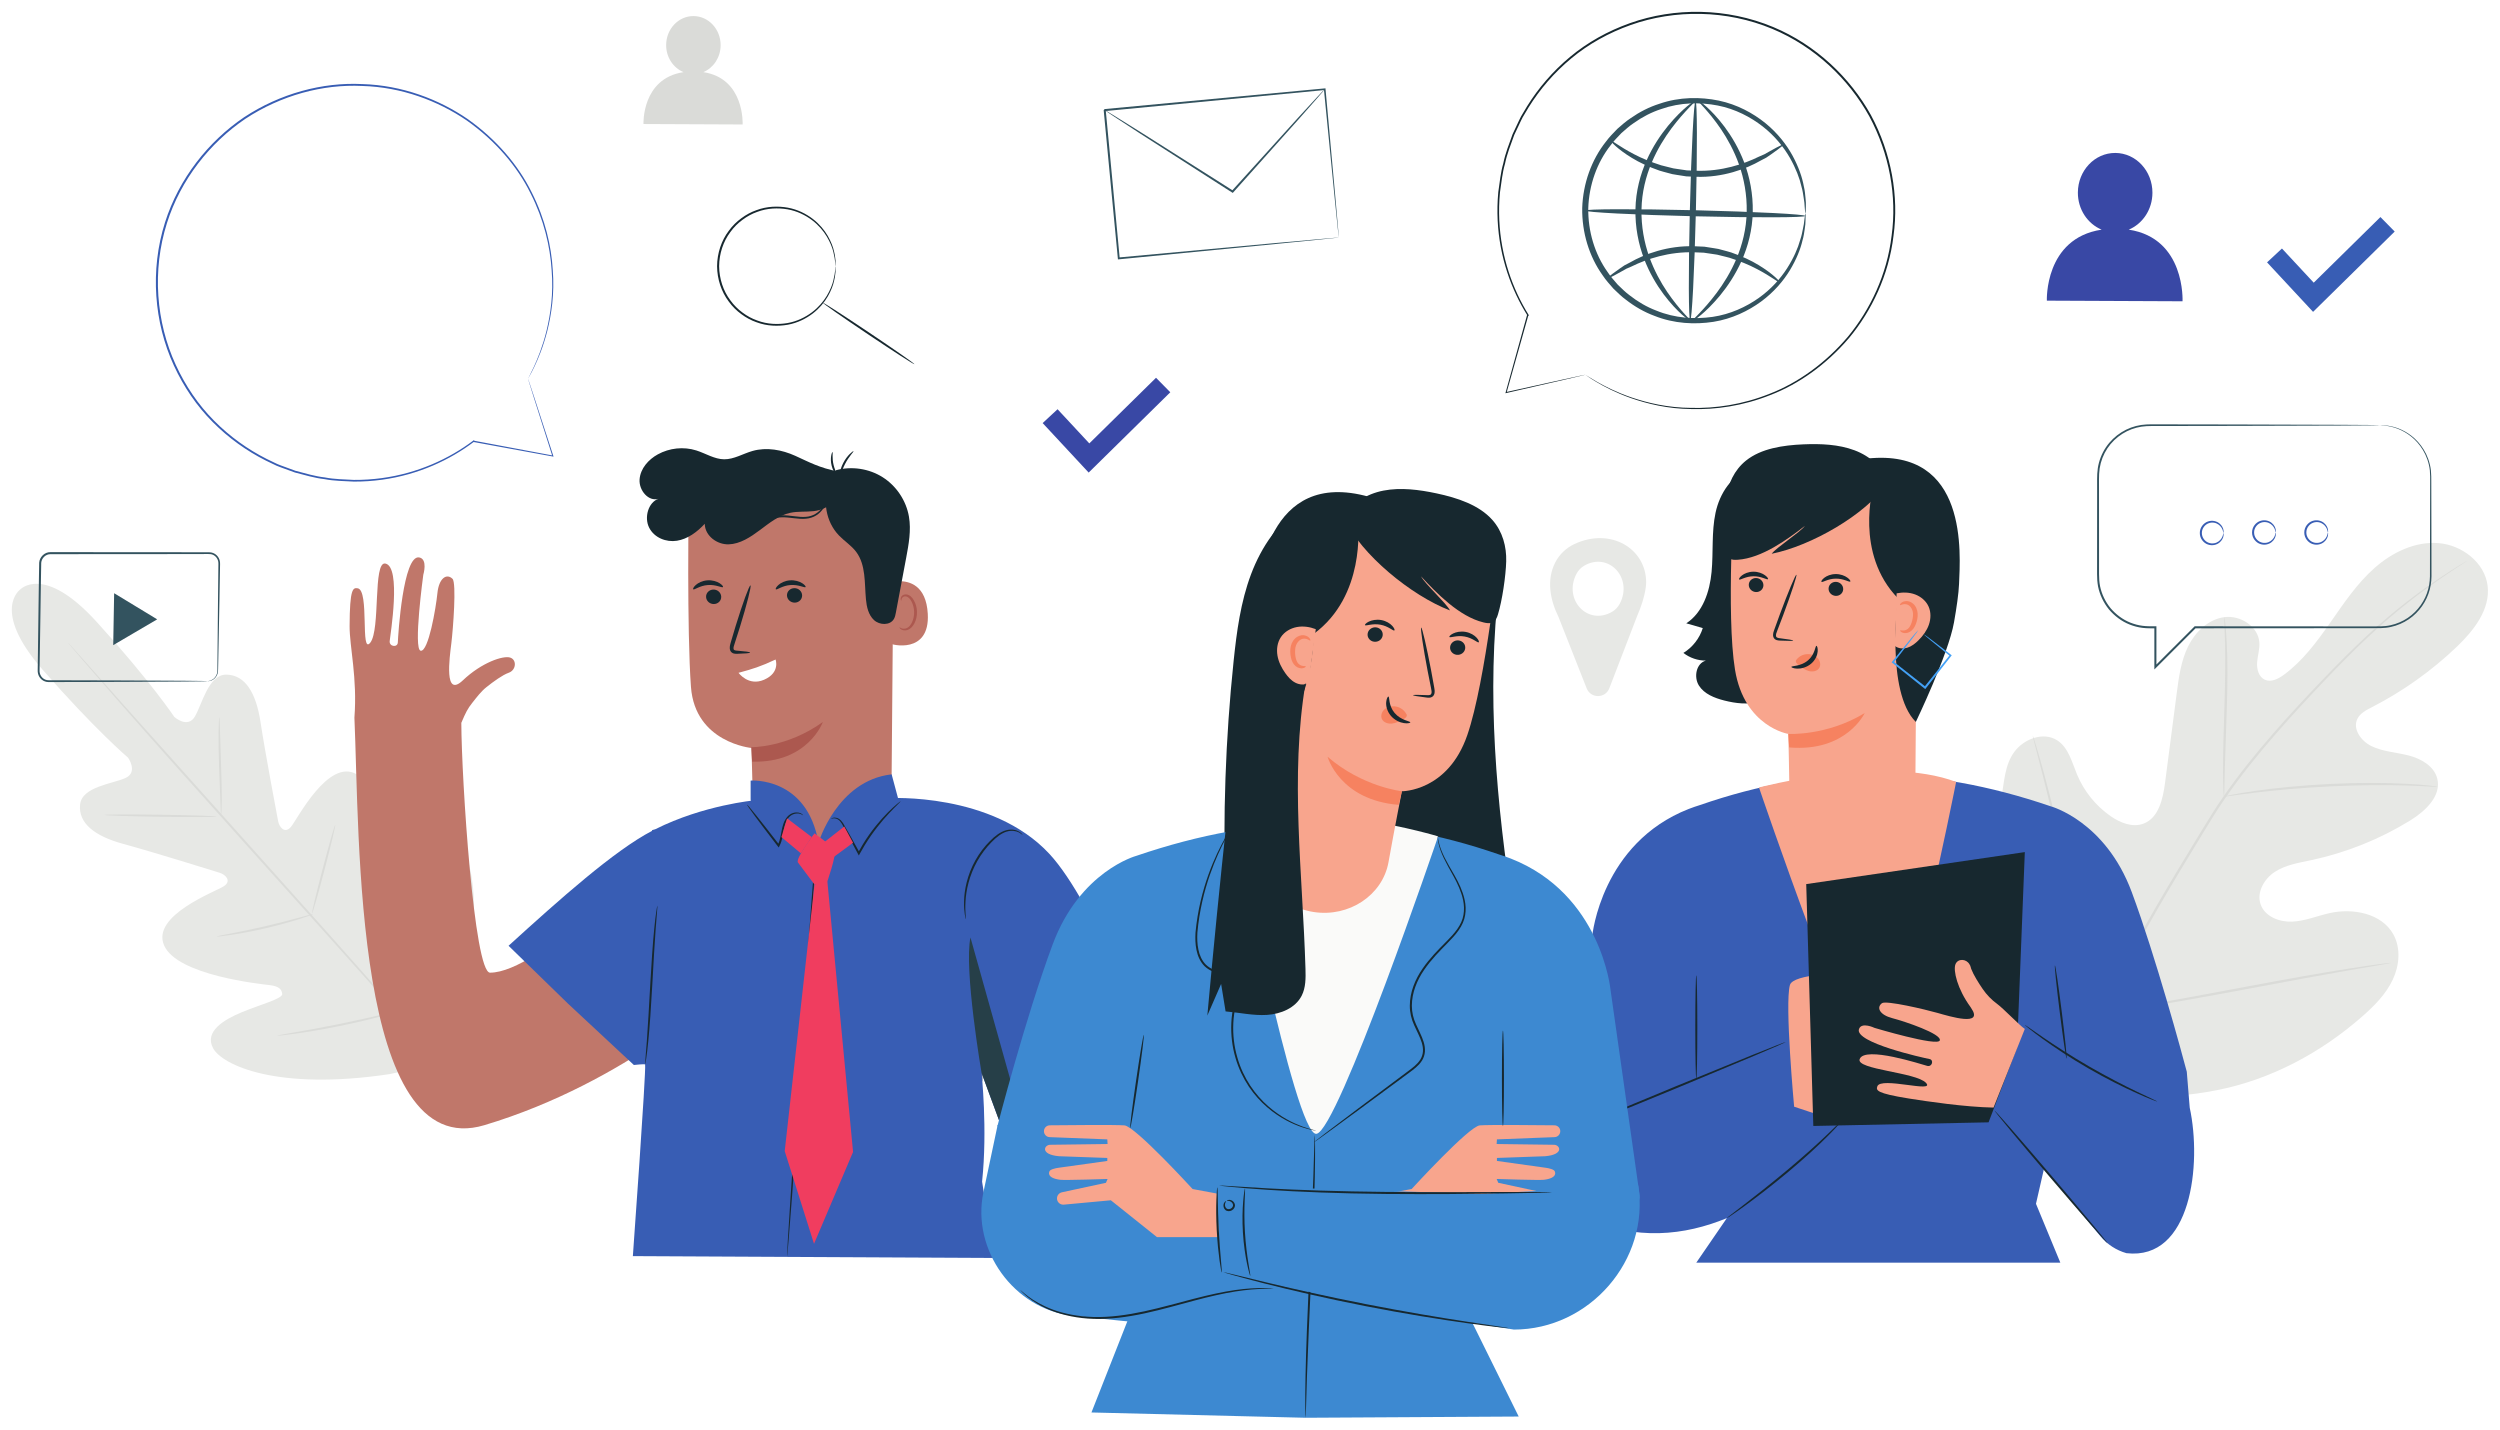 <svg width="846" height="484" viewBox="0 0 846 484" fill="none" xmlns="http://www.w3.org/2000/svg">
<g filter="url(#filter0_d_3_430)">
<path d="M238.007 20.41C241.417 18.98 243.844 15.461 243.864 11.316C243.887 5.885 239.777 1.464 234.684 1.44C229.593 1.416 225.447 5.8 225.424 11.23C225.407 15.414 227.851 18.974 231.3 20.41C217.111 22.548 217.753 37.969 217.753 37.969L251.305 38.123C251.305 38.123 252.072 22.534 238.007 20.41Z" fill="#DADBD8"/>
<path d="M782.743 101.534L767.171 84.784L772.212 80.096L782.963 91.659L805.536 69.45L810.364 74.357L782.743 101.534Z" fill="#385DB4"/>
<path d="M545.536 203.03C537.293 207.824 528.939 198.964 533.457 190.221C534.059 189.058 534.979 188.081 536.076 187.444C544.319 182.65 552.675 191.51 548.155 200.253C547.553 201.417 546.633 202.393 545.536 203.03ZM557.057 193.069C557.057 181.622 545.029 174.372 532.768 180.109C529.999 181.405 527.707 183.598 526.316 186.293C523.231 192.269 524.592 199.093 527.391 204.76L536.933 228.945C538.308 232.432 543.251 232.41 544.596 228.913L553.953 204.601C557.193 197.196 557.057 193.069 557.057 193.069Z" fill="#E7E8E5"/>
<path d="M698.857 359.231C673.16 335.763 671.692 298.563 677.277 266.073C678.211 260.647 678.391 254.819 681.671 250.401C684.952 245.979 691.525 243.555 696.155 246.53C699.992 248.998 701.137 253.951 702.899 258.161C705.241 263.758 709.2 268.672 714.176 272.146C717.445 274.43 721.643 276.129 725.373 274.715C730.491 272.777 731.94 266.361 732.647 260.934C733.965 250.826 735.283 240.717 736.6 230.606C737.307 225.182 738.047 219.647 740.46 214.737C742.871 209.827 747.297 205.569 752.717 204.842C758.139 204.115 764.193 207.977 764.571 213.433C764.727 215.703 763.957 217.933 763.803 220.202C763.647 222.471 764.368 225.109 766.448 226.034C768.552 226.97 770.959 225.734 772.819 224.376C779.235 219.681 784.044 213.16 788.597 206.643C793.151 200.128 797.621 193.43 803.58 188.167C809.537 182.906 817.3 179.154 825.221 179.794C833.145 180.435 840.868 186.378 841.813 194.271C842.761 202.185 837.184 209.317 831.423 214.826C822.879 223.002 813.143 229.931 802.623 235.33C800.724 236.303 798.669 237.357 797.732 239.273C796.047 242.722 799.025 246.789 802.473 248.473C806.385 250.379 810.883 250.571 815.095 251.657C819.309 252.743 823.695 255.243 824.768 259.461C826.257 265.31 820.769 270.47 815.631 273.638C805.341 279.982 793.956 284.549 782.135 287.073C777.895 287.978 773.471 288.673 769.829 291.026C766.191 293.381 763.557 297.981 765.003 302.067C766.448 306.161 771.333 308.075 775.669 307.883C780.007 307.69 784.104 305.943 788.341 304.995C796.272 303.222 805.945 305.074 809.899 312.175C812.496 316.842 811.971 322.773 809.673 327.595C807.377 332.418 803.527 336.314 799.519 339.846C785.508 352.189 768.483 361.337 750.159 364.922C731.835 368.507 715.395 367.901 698.857 359.231Z" fill="#E7E8E5"/>
<path d="M700.9 372.454C703.873 359.693 703.12 355.757 710.273 339.974C717.397 324.176 726.663 307.501 736.959 290.385C739.548 286.118 742.107 281.901 744.631 277.742C747.156 273.597 749.661 269.492 752.363 265.624C757.735 257.862 763.497 250.808 769.181 244.278C774.864 237.745 780.5 231.752 785.812 226.181C791.136 220.622 796.196 215.533 801.011 211.09C810.613 202.166 819.205 195.888 825.281 191.812C828.319 189.764 830.724 188.25 832.368 187.242C833.168 186.76 833.791 186.384 834.245 186.109C834.669 185.858 834.899 185.748 834.899 185.748C834.899 185.748 834.7 185.906 834.289 186.181C833.848 186.472 833.239 186.872 832.457 187.382C830.844 188.436 828.467 189.99 825.464 192.076C819.451 196.23 810.936 202.561 801.409 211.518C796.632 215.977 791.604 221.081 786.307 226.654C781.023 232.24 775.413 238.245 769.756 244.78C764.099 251.306 758.365 258.352 753.028 266.082C750.344 269.937 747.861 274.017 745.332 278.173C742.809 282.328 740.253 286.544 737.665 290.81C727.377 307.914 718.112 324.546 710.968 340.29C703.793 356.015 704.507 359.884 701.467 372.589" fill="#DADBD8"/>
<path d="M752.58 265.572C752.523 265.573 752.46 264.722 752.397 263.185C752.325 261.646 752.289 259.42 752.28 256.67C752.259 251.168 752.479 243.569 752.744 235.189C753.008 226.806 753.096 219.222 752.956 213.734C752.893 210.989 752.816 208.768 752.74 207.234C752.673 205.701 752.661 204.848 752.719 204.842C752.776 204.837 752.895 205.681 753.06 207.21C753.236 208.74 753.403 210.964 753.539 213.713C753.832 219.212 753.835 226.825 753.571 235.214C753.297 243.52 753.049 251.036 752.864 256.677C752.805 259.306 752.756 261.494 752.719 263.184C752.684 264.718 752.637 265.57 752.58 265.572Z" fill="#DADBD8"/>
<path d="M824.956 262.25C824.953 262.28 824.696 262.284 824.213 262.268C823.632 262.24 822.936 262.202 822.099 262.16C820.264 262.057 817.613 261.904 814.331 261.821C807.772 261.602 798.696 261.629 788.691 262.102C778.683 262.594 769.645 263.43 763.131 264.233C759.869 264.612 757.24 264.99 755.419 265.244C754.589 265.356 753.897 265.45 753.321 265.528C752.841 265.584 752.585 265.6 752.58 265.572C752.576 265.542 752.82 265.472 753.293 265.362C753.861 265.244 754.545 265.1 755.365 264.928C757.171 264.574 759.795 264.106 763.053 263.653C769.564 262.702 778.619 261.77 788.651 261.278C798.681 260.802 807.783 260.869 814.356 261.238C817.641 261.396 820.296 261.637 822.125 261.84C822.959 261.944 823.651 262.029 824.228 262.101C824.707 262.172 824.96 262.221 824.956 262.25Z" fill="#DADBD8"/>
<path d="M711.237 338.776C711.209 338.784 711.089 338.465 710.889 337.854C710.668 337.154 710.388 336.262 710.041 335.162C709.313 332.824 708.345 329.413 707.2 325.185C704.903 316.733 702.088 304.961 699.149 291.929C696.207 278.896 693.487 267.116 691.337 258.633C690.265 254.473 689.388 251.07 688.751 248.597C688.467 247.48 688.236 246.574 688.056 245.866C687.905 245.24 687.839 244.905 687.865 244.897C687.893 244.889 688.013 245.206 688.216 245.82C688.435 246.518 688.715 247.409 689.061 248.51C689.789 250.849 690.756 254.258 691.901 258.486C694.2 266.941 697.015 278.713 699.955 291.748C702.896 304.777 705.616 316.556 707.765 325.038C708.839 329.197 709.715 332.602 710.352 335.074C710.637 336.192 710.867 337.097 711.047 337.808C711.197 338.434 711.264 338.768 711.237 338.776Z" fill="#DADBD8"/>
<path d="M809.129 321.826C809.133 321.852 808.793 321.933 808.143 322.058C807.405 322.189 806.46 322.358 805.293 322.566C802.712 323.01 799.153 323.622 794.801 324.369C785.947 325.902 773.74 328.169 760.26 330.706C746.777 333.242 734.544 335.422 725.659 336.808C721.215 337.505 717.616 338.033 715.121 338.352C713.943 338.498 712.989 338.617 712.248 338.708C711.588 338.78 711.241 338.804 711.237 338.776C711.232 338.746 711.573 338.669 712.224 338.542C712.96 338.41 713.904 338.242 715.073 338.034C717.652 337.59 721.209 336.981 725.563 336.234C734.419 334.701 746.625 332.43 760.109 329.894C773.588 327.357 785.82 325.18 794.705 323.793C799.149 323.098 802.751 322.569 805.244 322.249C806.421 322.102 807.373 321.985 808.119 321.893C808.777 321.821 809.124 321.797 809.129 321.826Z" fill="#DADBD8"/>
<path d="M6.729 195.6C6.729 195.6 14.672 186.561 32.78 206.516C50.888 226.468 58.995 238.612 58.995 238.612C58.995 238.612 63.436 242.617 65.907 238.537C68.378 234.457 70.496 224.214 76.604 224.294C82.938 224.376 86.658 230.408 88.159 240.352C89.661 250.296 93.749 271.96 94.126 273.917C94.497 275.838 96.33 278.32 98.458 275.81C100.587 273.301 111.083 252.436 120.686 258.009C130.289 263.581 129.92 291.969 129.939 295.073C129.958 298.178 130.86 299.26 132.431 299.602C134.002 299.945 136.868 292.598 140.096 286.786C143.325 280.974 148.087 274.8 153.359 278.48C158.629 282.16 165.277 301.576 155.201 338.793L149.404 355.732L131.816 359.482C93.69 365.219 75.165 356.385 72.115 350.726C69.065 345.068 75.745 341.045 81.89 338.506C88.034 335.966 95.66 333.962 95.501 332.362C95.341 330.764 94.369 329.742 91.287 329.366C88.206 328.992 59.964 326.098 55.531 315.92C51.097 305.74 73.03 297.709 75.767 295.884C78.504 294.057 76.25 291.952 74.383 291.362C72.482 290.764 51.431 284.214 41.726 281.58C32.02 278.948 26.455 274.56 27.101 268.257C27.724 262.182 38.141 261.253 42.478 259.268C46.814 257.281 43.346 252.409 43.346 252.409C43.346 252.409 32.214 242.962 14.472 222.682C-3.27 202.404 6.903 195.428 6.903 195.428" fill="#E7E8E5"/>
<path d="M22.977 213.441C22.986 213.434 23.104 213.55 23.327 213.788C23.57 214.053 23.893 214.405 24.303 214.852C25.175 215.826 26.417 217.212 28.003 218.982C31.229 222.613 35.852 227.813 41.552 234.228C53.065 247.081 68.925 264.792 86.445 284.352C104.021 303.897 119.851 321.665 131.198 334.622C136.83 341.097 141.395 346.349 144.583 350.014C146.125 351.82 147.333 353.236 148.184 354.23C148.572 354.694 148.877 355.062 149.108 355.338C149.312 355.59 149.413 355.724 149.404 355.732C149.395 355.739 149.277 355.622 149.053 355.385C148.811 355.12 148.488 354.768 148.079 354.322C147.205 353.348 145.964 351.961 144.379 350.19C141.152 346.561 136.531 341.36 130.831 334.946C119.39 322.074 103.505 304.361 85.929 284.814C68.359 265.276 52.532 247.509 41.184 234.553C35.553 228.077 30.987 222.825 27.799 219.16C26.256 217.353 25.047 215.938 24.197 214.942C23.809 214.478 23.504 214.112 23.273 213.834C23.068 213.582 22.968 213.449 22.977 213.441Z" fill="#DADBD8"/>
<path d="M74.218 238.741C74.319 238.742 74.374 240.581 74.456 243.55C74.555 246.706 74.68 250.717 74.819 255.152C74.969 259.685 75.076 263.794 75.063 266.77C75.054 268.258 75.02 269.462 74.971 270.296C74.918 271.128 74.865 271.586 74.818 271.585C74.718 271.581 74.687 269.745 74.571 266.778C74.45 263.622 74.296 259.612 74.125 255.176C73.975 250.64 73.921 246.529 73.964 243.554C73.99 242.066 74.023 240.862 74.074 240.03C74.121 239.2 74.17 238.74 74.218 238.741Z" fill="#DADBD8"/>
<path d="M73.314 272.324C73.312 272.516 64.83 272.549 54.37 272.4C43.908 272.249 35.432 271.973 35.434 271.781C35.437 271.589 43.918 271.556 54.38 271.705C64.839 271.854 73.318 272.132 73.314 272.324Z" fill="#DADBD8"/>
<path d="M105.94 305.344C105.954 305.389 105.52 305.573 104.721 305.864C103.923 306.16 102.757 306.549 101.309 307.012C98.411 307.922 94.372 309.085 89.852 310.129C85.332 311.182 81.195 311.924 78.19 312.374C76.688 312.604 75.468 312.758 74.622 312.849C73.776 312.937 73.306 312.962 73.299 312.916C73.284 312.817 75.129 312.465 78.106 311.892C81.084 311.317 85.191 310.502 89.695 309.452C94.199 308.412 98.243 307.329 101.171 306.54C104.097 305.742 105.909 305.246 105.94 305.344Z" fill="#DADBD8"/>
<path d="M113.442 275.148C113.534 275.172 113.179 276.872 112.529 279.6C111.878 282.329 110.934 286.085 109.849 290.225C108.764 294.364 107.744 298.102 106.973 300.798C106.201 303.496 105.677 305.152 105.585 305.128C105.492 305.102 105.847 303.404 106.497 300.676C107.148 297.946 108.092 294.188 109.177 290.049C110.263 285.909 111.282 282.173 112.053 279.476C112.826 276.78 113.349 275.124 113.442 275.148Z" fill="#DADBD8"/>
<path d="M145.947 300.638C145.993 300.652 145.891 301.2 145.667 302.181C145.392 303.3 145.055 304.682 144.655 306.316C143.771 309.8 142.504 314.601 141.063 319.893C139.621 325.185 138.279 329.966 137.275 333.417C136.791 335.029 136.381 336.392 136.049 337.496C135.745 338.454 135.555 338.978 135.509 338.965C135.463 338.953 135.565 338.405 135.789 337.424C136.063 336.305 136.401 334.922 136.801 333.289C137.684 329.804 138.952 325.004 140.393 319.71C141.833 314.418 143.176 309.638 144.181 306.186C144.665 304.576 145.075 303.213 145.405 302.109C145.711 301.15 145.9 300.626 145.947 300.638Z" fill="#DADBD8"/>
<path d="M135.5 337.978C135.513 338.025 134.949 338.222 133.919 338.537C132.89 338.857 131.388 339.282 129.529 339.785C125.807 340.78 120.635 342.052 114.87 343.219C109.107 344.397 103.849 345.254 100.033 345.788C98.125 346.057 96.578 346.245 95.506 346.357C94.434 346.467 93.838 346.508 93.831 346.461C93.825 346.412 94.408 346.284 95.468 346.089C96.667 345.879 98.17 345.615 99.957 345.302C103.748 344.646 108.981 343.713 114.732 342.54C120.484 341.374 125.662 340.181 129.409 339.308C131.176 338.898 132.663 338.552 133.849 338.277C134.901 338.041 135.488 337.933 135.5 337.978Z" fill="#DADBD8"/>
<path d="M70.216 226.501C70.192 226.434 70.988 226.582 72.101 225.833C72.627 225.448 73.197 224.8 73.442 223.868C73.575 223.406 73.565 222.89 73.566 222.32C73.569 221.752 73.572 221.149 73.575 220.512C73.623 215.365 73.691 207.984 73.774 198.878C73.799 196.594 73.826 194.202 73.854 191.71C73.869 190.464 73.883 189.193 73.898 187.897C73.888 187.25 73.961 186.578 73.844 186.001C73.723 185.405 73.432 184.842 73.003 184.4C72.572 183.961 72.01 183.648 71.398 183.534C70.81 183.437 70.072 183.5 69.392 183.484C68.004 183.486 66.595 183.489 65.165 183.492C62.304 183.497 59.36 183.502 56.341 183.508C44.261 183.517 30.987 183.526 17.052 183.537C15.458 183.508 14.057 184.901 13.951 186.466C13.922 188.178 13.893 189.88 13.864 191.568C13.814 194.961 13.764 198.305 13.716 201.59C13.615 208.161 13.518 214.5 13.425 220.54C13.414 221.294 13.402 222.044 13.39 222.789C13.35 223.504 13.515 224.165 13.866 224.742C14.219 225.309 14.748 225.766 15.364 225.994C15.967 226.258 16.654 226.186 17.387 226.2C20.248 226.205 23.025 226.212 25.711 226.216C31.079 226.232 36.081 226.245 40.651 226.258C49.756 226.304 57.136 226.341 62.283 226.366C64.807 226.394 66.781 226.416 68.165 226.432C68.81 226.445 69.316 226.457 69.695 226.465C70.039 226.477 70.216 226.489 70.216 226.501C70.216 226.513 70.039 226.525 69.695 226.537C69.316 226.545 68.81 226.557 68.165 226.572C66.781 226.586 64.807 226.609 62.283 226.637C57.136 226.664 49.756 226.701 40.651 226.749C36.081 226.762 31.079 226.776 25.711 226.792C23.025 226.797 20.248 226.804 17.388 226.81C16.705 226.797 15.902 226.888 15.143 226.573C14.396 226.296 13.758 225.75 13.333 225.073C12.909 224.398 12.713 223.554 12.757 222.78C12.766 222.034 12.776 221.285 12.786 220.529C12.865 214.49 12.948 208.152 13.036 201.581C13.081 198.296 13.127 194.95 13.173 191.557C13.202 189.852 13.231 188.134 13.26 186.405C13.387 184.513 15.08 182.812 17.052 182.844C30.987 182.852 44.261 182.86 56.341 182.868C59.36 182.873 62.304 182.877 65.165 182.881C66.595 182.884 68.004 182.886 69.392 182.889C70.096 182.913 70.744 182.84 71.507 182.96C72.24 183.1 72.91 183.477 73.417 184C73.921 184.525 74.261 185.19 74.398 185.889C74.533 186.612 74.445 187.261 74.454 187.905C74.432 189.201 74.411 190.472 74.389 191.718C74.346 194.21 74.305 196.601 74.265 198.885C74.088 207.989 73.946 215.369 73.846 220.516C73.831 221.153 73.818 221.756 73.805 222.322C73.793 222.88 73.792 223.436 73.641 223.922C73.359 224.904 72.742 225.566 72.181 225.948C71.605 226.325 71.083 226.45 70.74 226.49C70.394 226.533 70.216 226.501 70.216 226.501Z" fill="#33535F"/>
<path d="M45.908 201.164L53.191 205.584L45.752 209.949L38.313 214.314L38.469 205.529L38.625 196.744L45.908 201.164Z" fill="#33535F"/>
<path d="M720.368 73.716C725.036 71.758 728.357 66.944 728.384 61.27C728.415 53.84 722.791 47.788 715.821 47.757C708.857 47.724 703.181 53.722 703.151 61.154C703.128 66.878 706.472 71.75 711.191 73.716C691.775 76.641 692.655 97.744 692.655 97.744L738.568 97.954C738.568 97.954 739.615 76.622 720.368 73.716Z" fill="#3948A5"/>
<path d="M453.047 76.377L378.593 83.44L373.833 33.256L448.285 26.193L453.047 76.377Z" fill="white"/>
<path d="M453.047 76.377C453.047 76.377 452.996 76.053 452.928 75.449C452.861 74.817 452.767 73.93 452.644 72.786C452.405 70.433 452.057 67.026 451.615 62.678C450.751 53.949 449.515 41.445 448.009 26.22L448.312 26.469C427.76 28.438 401.895 30.916 373.871 33.601C373.797 33.682 374.457 32.886 374.179 33.23L374.18 33.244L374.183 33.269L374.188 33.321L374.197 33.426L374.217 33.636L374.257 34.054L374.336 34.892L374.495 36.561C374.6 37.672 374.705 38.78 374.809 39.882C375.019 42.09 375.225 44.282 375.432 46.457C375.843 50.806 376.247 55.088 376.643 59.288C377.432 67.688 378.192 75.762 378.909 83.41L378.563 83.124C400.451 81.112 419.024 79.404 432.159 78.196C438.717 77.61 443.917 77.146 447.511 76.826C449.276 76.676 450.647 76.558 451.608 76.476C452.056 76.441 452.407 76.414 452.672 76.393C452.915 76.377 453.04 76.372 453.047 76.377C453.053 76.382 452.941 76.4 452.712 76.426C452.456 76.457 452.12 76.494 451.688 76.544C450.743 76.642 449.396 76.782 447.66 76.965C444.087 77.324 438.917 77.842 432.397 78.498C419.219 79.786 400.584 81.609 378.624 83.756L378.307 83.788L378.277 83.469C377.544 75.824 376.772 67.75 375.967 59.353C375.567 55.153 375.159 50.872 374.744 46.522C374.537 44.348 374.329 42.156 374.119 39.949C374.015 38.845 373.909 37.738 373.804 36.626L373.645 34.957L373.565 34.121L373.527 33.702L373.505 33.493L373.496 33.388L373.492 33.334L373.489 33.309L373.488 33.296C373.207 33.629 373.868 32.826 373.805 32.91C401.835 30.277 427.703 27.848 448.259 25.916L448.537 25.89L448.563 26.166C449.953 41.477 451.096 54.048 451.893 62.826C452.273 67.153 452.572 70.544 452.777 72.885C452.869 74.009 452.943 74.881 452.993 75.501C453.039 76.088 453.047 76.377 453.047 76.377Z" fill="#33535F"/>
<path d="M448.285 26.193C448.304 26.209 448.104 26.462 447.709 26.936C447.265 27.453 446.683 28.132 445.955 28.978C444.359 30.793 442.129 33.324 439.389 36.436C433.741 42.752 425.996 51.413 417.363 61.066L417.167 61.286L416.919 61.126C416.291 60.728 415.615 60.297 414.936 59.864C403.583 52.581 393.307 45.99 385.793 41.17C382.129 38.781 379.143 36.833 377.004 35.437C376.02 34.778 375.232 34.25 374.633 33.849C374.096 33.48 373.82 33.276 373.833 33.256C373.845 33.236 374.147 33.4 374.709 33.732C375.324 34.104 376.136 34.596 377.149 35.21C379.317 36.56 382.344 38.444 386.056 40.756C393.599 45.532 403.913 52.062 415.309 59.278C415.988 59.712 416.664 60.142 417.292 60.542L416.848 60.602C425.543 51.006 433.344 42.394 439.032 36.114C441.84 33.064 444.124 30.582 445.759 28.802C446.527 27.99 447.14 27.34 447.608 26.844C448.036 26.402 448.268 26.177 448.285 26.193Z" fill="#33535F"/>
<path d="M282.759 86.08C282.648 86.089 282.777 84.306 282.005 81.26C281.644 79.733 280.917 77.933 279.781 76.029C278.637 74.132 276.992 72.153 274.759 70.476C272.532 68.814 269.729 67.404 266.497 66.838C263.287 66.293 259.665 66.398 256.22 67.712C254.485 68.316 252.813 69.228 251.277 70.378C249.723 71.508 248.312 72.909 247.149 74.532C244.745 77.73 243.391 81.841 243.352 86.077C243.389 90.314 244.744 94.426 247.148 97.626C248.311 99.249 249.721 100.65 251.276 101.78C252.812 102.932 254.485 103.844 256.22 104.448C259.667 105.761 263.288 105.866 266.499 105.321C269.731 104.754 272.533 103.345 274.76 101.684C276.993 100.006 278.637 98.026 279.783 96.129C280.917 94.225 281.644 92.425 282.005 90.9C282.777 87.853 282.648 86.069 282.759 86.08C282.771 86.08 282.777 86.189 282.777 86.402C282.775 86.657 282.769 86.969 282.764 87.35C282.764 87.769 282.743 88.285 282.641 88.889C282.561 89.494 282.484 90.198 282.268 90.965C281.943 92.521 281.243 94.366 280.116 96.328C278.98 98.282 277.327 100.329 275.057 102.074C272.796 103.801 269.927 105.278 266.604 105.886C263.304 106.474 259.569 106.388 256.001 105.049C254.207 104.432 252.473 103.498 250.881 102.313C249.271 101.15 247.807 99.705 246.6 98.028C244.105 94.724 242.695 90.462 242.657 86.077C242.696 81.692 244.108 77.431 246.601 74.129C247.808 72.453 249.272 71.008 250.883 69.846C252.475 68.662 254.208 67.728 256.001 67.11C259.568 65.772 263.303 65.685 266.603 66.272C269.925 66.881 272.795 68.357 275.056 70.085C277.325 71.829 278.98 73.877 280.115 75.83C281.243 77.791 281.941 79.637 282.268 81.193C282.484 81.96 282.56 82.665 282.641 83.269C282.743 83.874 282.764 84.39 282.764 84.809C282.769 85.19 282.775 85.502 282.777 85.757C282.777 85.97 282.771 86.08 282.759 86.08Z" fill="#17282F"/>
<path d="M309.464 119.261C309.356 119.42 302.324 114.888 293.757 109.137C285.188 103.386 278.329 98.596 278.436 98.436C278.543 98.277 285.575 102.809 294.144 108.561C302.711 114.31 309.571 119.102 309.464 119.261Z" fill="#17282F"/>
<path d="M368.405 155.921L352.833 139.17L357.876 134.484L368.625 146.046L391.2 123.837L396.028 128.744L368.405 155.921Z" fill="#3948A5"/>
<path d="M805.305 139.88C805.305 139.88 805.56 139.87 806.06 139.885C806.316 139.894 806.627 139.905 806.991 139.916C807.36 139.95 807.785 140.022 808.271 140.088C810.179 140.404 813.088 141.181 816.067 143.505C818.992 145.776 821.973 149.769 822.619 155.17C822.751 156.513 822.755 157.9 822.749 159.318C822.752 160.742 822.756 162.212 822.76 163.725C822.768 166.754 822.776 169.96 822.785 173.332C822.792 176.704 822.8 180.242 822.807 183.937C822.809 185.784 822.813 187.67 822.816 189.594C822.867 191.5 822.764 193.541 822.231 195.492C821.221 199.414 818.724 203.126 815.115 205.568C813.315 206.785 811.255 207.684 809.067 208.16C806.867 208.673 804.577 208.564 802.332 208.581C784.215 208.593 764.141 208.606 742.815 208.621L743.059 208.52C738.777 212.802 734.235 217.348 729.628 221.956L729.035 222.548V221.71C729.035 219.79 729.035 217.718 729.035 215.638C729.035 213.117 729.035 210.608 729.035 208.277L729.381 208.624C727.929 208.628 726.448 208.656 724.968 208.461C723.493 208.284 722.057 207.888 720.687 207.35C717.94 206.268 715.545 204.437 713.669 202.23C711.843 199.974 710.564 197.305 709.991 194.505C709.736 193.105 709.631 191.664 709.645 190.276C709.645 188.888 709.647 187.506 709.647 186.129C709.651 180.626 709.653 175.225 709.656 169.938C709.659 167.296 709.66 164.681 709.663 162.097C709.713 159.516 709.524 156.965 709.901 154.402C710.296 151.866 711.251 149.457 712.637 147.377C714.028 145.298 715.856 143.568 717.909 142.281C719.965 140.99 722.256 140.157 724.581 139.809C726.927 139.47 729.205 139.632 731.437 139.597C740.381 139.612 748.703 139.626 756.296 139.638C771.46 139.685 783.705 139.722 792.187 139.748C796.399 139.776 799.671 139.797 801.917 139.812C803.012 139.825 803.852 139.837 804.444 139.845C805.015 139.856 805.305 139.88 805.305 139.88C805.305 139.88 805.015 139.904 804.444 139.914C803.852 139.922 803.012 139.933 801.917 139.948C799.671 139.962 796.399 139.984 792.187 140.012C783.705 140.037 771.46 140.074 756.296 140.12C748.703 140.133 740.381 140.148 731.437 140.162C729.204 140.201 726.905 140.053 724.669 140.386C722.423 140.728 720.212 141.54 718.229 142.789C716.249 144.037 714.487 145.712 713.148 147.72C711.816 149.73 710.901 152.054 710.525 154.5C710.167 156.933 710.352 159.52 710.307 162.097C710.308 164.681 710.311 167.296 710.312 169.938C710.315 175.225 710.319 180.626 710.321 186.129C710.383 188.88 710.139 191.685 710.66 194.372C711.213 197.061 712.444 199.625 714.199 201.792C716.005 203.91 718.305 205.67 720.944 206.709C722.26 207.224 723.639 207.605 725.056 207.774C726.461 207.96 727.909 207.934 729.381 207.93L729.729 207.929V208.277C729.729 210.608 729.729 213.117 729.729 215.638C729.729 217.718 729.729 219.79 729.729 221.71L729.137 221.465C733.745 216.858 738.291 212.316 742.572 208.034L742.673 207.934H742.815C764.141 207.948 784.215 207.961 802.332 207.973C804.605 207.961 806.827 208.07 808.94 207.58C811.056 207.125 813.048 206.262 814.792 205.09C818.289 202.738 820.717 199.152 821.708 195.354C822.231 193.448 822.339 191.529 822.297 189.594C822.3 187.67 822.304 185.784 822.305 183.937C822.313 180.242 822.321 176.704 822.328 173.332C822.337 169.96 822.345 166.754 822.352 163.725C822.357 162.212 822.361 160.742 822.364 159.318C822.38 157.89 822.384 156.517 822.263 155.21C821.667 149.918 818.775 145.969 815.913 143.7C813.001 141.377 810.136 140.568 808.249 140.213C807.769 140.138 807.348 140.057 806.981 140.013C806.62 139.988 806.312 139.966 806.056 139.95C805.56 139.914 805.305 139.88 805.305 139.88Z" fill="#33535F"/>
<path d="M752.424 176.368C752.364 176.37 752.352 176.028 752.173 175.465C751.999 174.914 751.599 174.118 750.763 173.518C749.953 172.916 748.647 172.594 747.397 173.072C746.157 173.51 745.096 174.83 745.109 176.368C745.095 177.905 746.157 179.226 747.397 179.665C748.647 180.142 749.953 179.821 750.763 179.218C751.599 178.618 751.999 177.822 752.173 177.27C752.352 176.709 752.364 176.366 752.424 176.368C752.46 176.366 752.541 176.712 752.436 177.337C752.331 177.948 751.971 178.872 751.06 179.609C750.183 180.346 748.673 180.796 747.18 180.268C745.697 179.788 744.397 178.214 744.416 176.368C744.397 174.521 745.699 172.949 747.18 172.469C748.673 171.941 750.183 172.39 751.06 173.128C751.971 173.865 752.331 174.789 752.435 175.4C752.541 176.025 752.46 176.37 752.424 176.368Z" fill="#385DB4"/>
<path d="M770.101 176.196C770.041 176.197 770.028 175.854 769.851 175.293C769.676 174.741 769.276 173.945 768.44 173.345C767.631 172.742 766.324 172.421 765.075 172.898C763.835 173.337 762.773 174.658 762.787 176.194C762.773 177.733 763.835 179.053 765.075 179.493C766.324 179.97 767.632 179.648 768.44 179.045C769.276 178.445 769.676 177.65 769.851 177.098C770.028 176.536 770.041 176.194 770.101 176.196C770.137 176.193 770.219 176.538 770.113 177.164C770.008 177.774 769.647 178.698 768.737 179.436C767.861 180.173 766.351 180.624 764.857 180.094C763.376 179.614 762.075 178.042 762.092 176.194C762.075 174.349 763.376 172.777 764.857 172.296C766.351 171.768 767.86 172.217 768.737 172.956C769.647 173.692 770.008 174.616 770.113 175.228C770.219 175.852 770.137 176.198 770.101 176.196Z" fill="#385DB4"/>
<path d="M787.779 176.196C787.719 176.197 787.705 175.854 787.528 175.293C787.353 174.741 786.953 173.945 786.117 173.345C785.307 172.742 784.001 172.421 782.752 172.898C781.512 173.337 780.451 174.658 780.464 176.194C780.451 177.733 781.512 179.053 782.752 179.493C784.003 179.97 785.308 179.648 786.117 179.045C786.953 178.445 787.353 177.65 787.528 177.098C787.705 176.536 787.719 176.194 787.779 176.196C787.813 176.193 787.896 176.538 787.791 177.164C787.685 177.774 787.324 178.698 786.416 179.436C785.537 180.173 784.028 180.624 782.533 180.094C781.053 179.614 779.751 178.042 779.769 176.194C779.752 174.349 781.053 172.777 782.533 172.296C784.028 171.768 785.537 172.217 786.415 172.956C787.324 173.692 787.685 174.616 787.791 175.228C787.896 175.852 787.813 176.198 787.779 176.196Z" fill="#385DB4"/>
<path d="M178.677 124.168L178.687 124.165H178.688C178.688 124.165 178.752 124.316 178.853 124.605C178.956 124.912 179.101 125.338 179.289 125.894C179.671 127.053 180.227 128.736 180.952 130.936C182.397 135.381 184.516 141.894 187.239 150.265L187.324 150.528L187.051 150.478C179.628 149.12 170.553 147.457 160.181 145.558L159.996 145.524V145.336V145.334L160.359 145.516C152.317 151.598 141.675 156.634 129.275 158.341C126.184 158.76 122.997 158.996 119.745 158.976C116.502 158.777 113.17 158.801 109.846 158.146C106.481 157.778 103.177 156.777 99.797 155.898C98.155 155.298 96.499 154.694 94.831 154.085C93.983 153.813 93.185 153.414 92.38 153.022C91.573 152.634 90.764 152.245 89.951 151.854C83.513 148.614 77.38 144.262 72.007 138.849C66.614 133.454 62.142 126.892 58.82 119.649C52.168 105.176 50.675 87.548 55.847 71.24C60.568 56.384 70.494 43.882 82.597 35.677C94.832 27.617 109.133 23.781 122.566 24.449C136.052 24.845 148.484 29.565 158.307 36.313C168.053 43.238 175.456 51.993 179.935 61.116C184.531 70.196 186.576 79.348 187.057 87.374C187.696 95.433 186.587 102.397 185.232 107.885C183.839 113.39 182.087 117.46 180.808 120.149C180.155 121.49 179.635 122.508 179.259 123.148C178.931 123.724 178.776 123.994 178.677 124.168C178.764 123.994 178.9 123.725 179.188 123.15C179.548 122.453 180.052 121.438 180.681 120.089C181.917 117.386 183.623 113.313 184.971 107.82C186.279 102.344 187.343 95.41 186.671 87.4C186.155 79.42 184.088 70.338 179.497 61.34C175.025 52.297 167.655 43.633 157.979 36.786C148.225 30.117 135.903 25.462 122.542 25.088C109.234 24.442 95.083 28.258 82.976 36.242C71.001 44.374 61.18 56.749 56.508 71.45C51.391 87.588 52.862 105.038 59.435 119.368C62.719 126.538 67.14 133.041 72.476 138.388C77.791 143.756 83.86 148.073 90.232 151.292C91.037 151.681 91.838 152.068 92.638 152.453C93.434 152.842 94.224 153.24 95.064 153.51C96.716 154.116 98.355 154.717 99.981 155.314C103.328 156.189 106.601 157.189 109.935 157.56C113.229 158.216 116.531 158.197 119.748 158.401C122.972 158.429 126.133 158.201 129.199 157.793C141.5 156.13 152.077 151.166 160.087 145.153L160.448 144.881V145.334V145.336L160.264 145.113C170.627 147.058 179.695 148.761 187.111 150.153L186.923 150.366C184.265 141.976 182.197 135.446 180.785 130.988C180.096 128.778 179.568 127.085 179.204 125.921C179.033 125.36 178.903 124.929 178.809 124.62C178.723 124.325 178.687 124.165 178.687 124.165H178.688L178.677 124.168Z" fill="#385DB4"/>
<path d="M610.959 68.21C610.888 68.209 610.797 67.388 610.691 65.841C610.656 65.065 610.585 64.11 610.372 62.996C610.199 61.877 610.04 60.582 609.625 59.173C608.999 56.313 607.703 52.93 605.655 49.337C603.589 45.76 600.6 42.012 596.511 38.804C592.431 35.625 587.275 32.889 581.291 31.706C575.345 30.562 568.613 30.605 562.161 32.9C558.916 33.948 555.771 35.569 552.869 37.64C551.372 38.618 550.056 39.857 548.676 41.045C547.427 42.369 546.113 43.66 545.028 45.168C540.427 50.998 537.735 58.562 537.471 66.42C537.351 74.284 539.672 81.972 543.984 88.021C544.996 89.581 546.245 90.934 547.429 92.317C548.749 93.57 550.004 94.872 551.453 95.924C554.252 98.133 557.312 99.905 560.504 101.109C566.839 103.714 573.561 104.084 579.556 103.229C585.591 102.337 590.873 99.856 595.101 96.878C599.343 93.872 602.511 90.274 604.748 86.8C606.967 83.312 608.424 79.996 609.189 77.17C609.672 75.782 609.893 74.498 610.12 73.389C610.387 72.286 610.504 71.336 610.576 70.562C610.757 69.022 610.888 68.209 610.959 68.21C611.029 68.212 611.037 69.03 610.987 70.598C610.98 71.386 610.927 72.356 610.721 73.488C610.555 74.626 610.389 75.948 609.957 77.384C609.295 80.302 607.913 83.754 605.716 87.41C603.504 91.05 600.305 94.85 595.952 98.052C591.613 101.224 586.133 103.897 579.827 104.906C573.565 105.878 566.509 105.556 559.817 102.868C556.451 101.624 553.212 99.778 550.252 97.466C548.72 96.365 547.387 95.005 545.992 93.686C544.733 92.236 543.415 90.81 542.339 89.17C537.768 82.805 535.289 74.673 535.421 66.37C535.695 58.073 538.567 50.074 543.44 43.941C544.593 42.354 545.98 40.994 547.307 39.608C548.764 38.358 550.161 37.065 551.745 36.038C554.813 33.876 558.137 32.189 561.561 31.11C568.372 28.75 575.436 28.769 581.643 30.044C587.892 31.36 593.237 34.294 597.416 37.673C601.608 41.082 604.62 45.032 606.653 48.776C608.671 52.534 609.883 56.049 610.404 58.997C610.765 60.453 610.865 61.781 610.977 62.925C611.129 64.066 611.136 65.038 611.103 65.824C611.077 67.394 611.029 68.212 610.959 68.21Z" fill="#33535F"/>
<path d="M603.504 44.928C603.585 45.044 602.915 45.626 601.616 46.593C600.905 47.102 600.108 47.674 599.219 48.314C598.744 48.638 598.247 49.008 597.693 49.353C597.105 49.66 596.493 49.98 595.857 50.313C590.871 53.194 582.971 56.137 573.948 55.83C572.829 55.78 571.723 55.732 570.633 55.682C569.556 55.514 568.493 55.348 567.449 55.184C566.929 55.097 566.411 55.026 565.904 54.925C565.404 54.792 564.908 54.66 564.417 54.529C563.44 54.258 562.473 54.028 561.552 53.733C557.896 52.462 554.737 50.98 552.256 49.45C547.263 46.432 544.832 43.684 545.021 43.508C545.223 43.277 547.937 45.577 552.968 48.188C555.467 49.514 558.577 50.805 562.117 51.932C563.009 52.19 563.941 52.386 564.881 52.629C565.353 52.745 565.829 52.864 566.309 52.982C566.8 53.057 567.293 53.132 567.792 53.206C568.789 53.353 569.804 53.502 570.832 53.654C571.872 53.696 572.927 53.738 573.993 53.781C582.571 54.077 590.168 51.506 595.208 49.017C595.852 48.738 596.472 48.469 597.064 48.212C597.631 47.916 598.143 47.598 598.637 47.326C599.581 46.806 600.425 46.341 601.18 45.925C602.593 45.177 603.421 44.813 603.504 44.928Z" fill="#33535F"/>
<path d="M543.887 90.236C543.805 90.121 544.476 89.537 545.773 88.572C546.485 88.061 547.281 87.49 548.172 86.85C548.647 86.525 549.144 86.157 549.697 85.81C550.284 85.504 550.896 85.184 551.533 84.852C556.52 81.97 564.42 79.028 573.441 79.334C574.561 79.383 575.667 79.433 576.757 79.481C577.835 79.65 578.896 79.817 579.94 79.98C580.461 80.068 580.98 80.137 581.486 80.238C581.986 80.371 582.482 80.505 582.973 80.634C583.95 80.906 584.919 81.135 585.839 81.431C589.495 82.702 592.652 84.186 595.133 85.714C600.128 88.733 602.557 91.481 602.368 91.657C602.168 91.888 599.453 89.588 594.422 86.977C591.924 85.65 588.813 84.358 585.273 83.233C584.381 82.973 583.449 82.777 582.509 82.535C582.037 82.418 581.561 82.301 581.081 82.181C580.59 82.108 580.097 82.033 579.599 81.957C578.601 81.81 577.587 81.661 576.557 81.51C575.519 81.468 574.464 81.426 573.397 81.382C564.82 81.088 557.223 83.657 552.183 86.146C551.537 86.426 550.919 86.694 550.325 86.953C549.76 87.248 549.248 87.565 548.753 87.838C547.808 88.358 546.965 88.823 546.211 89.24C544.796 89.987 543.969 90.352 543.887 90.236Z" fill="#33535F"/>
<path d="M610.937 69.076C610.924 69.641 594.231 69.694 573.657 69.194C553.079 68.694 536.411 67.832 536.424 67.265C536.437 66.701 553.128 66.646 573.706 67.146C594.281 67.646 610.952 68.51 610.937 69.076Z" fill="#33535F"/>
<path d="M571.964 104.528C571.397 104.514 571.344 87.826 571.844 67.26C572.343 46.686 573.205 30.025 573.772 30.038C574.337 30.053 574.391 46.736 573.892 67.31C573.392 87.877 572.529 104.541 571.964 104.528Z" fill="#33535F"/>
<path d="M571.965 104.472C571.824 104.688 567.719 101.905 562.98 95.602C560.639 92.454 558.18 88.405 556.32 83.51C554.471 78.624 553.31 72.872 553.437 66.813C553.544 60.736 555.073 55.048 557.199 50.285C559.325 45.502 561.994 41.598 564.476 38.565C569.494 32.501 573.633 29.813 573.772 30.028C573.973 30.261 570.224 33.312 565.617 39.457C563.34 42.529 560.88 46.398 558.931 51.034C556.98 55.657 555.588 61.077 555.485 66.853C555.367 72.632 556.412 78.132 558.093 82.861C559.784 87.6 562.029 91.593 564.163 94.765C568.475 101.116 572.172 104.246 571.965 104.472Z" fill="#33535F"/>
<path d="M574.607 30.048C574.748 29.832 578.853 32.616 583.591 38.917C585.933 42.065 588.392 46.114 590.251 51.01C592.1 55.896 593.259 61.648 593.135 67.708C593.027 73.785 591.499 79.472 589.372 84.236C587.247 89.017 584.576 92.922 582.095 95.954C577.077 102.02 572.937 104.708 572.799 104.492C572.597 104.26 576.347 101.209 580.953 95.062C583.232 91.99 585.691 88.121 587.64 83.486C589.589 78.864 590.983 73.444 591.085 67.668C591.204 61.888 590.159 56.389 588.477 51.66C586.787 46.92 584.541 42.926 582.409 39.754C578.095 33.404 574.4 30.274 574.607 30.048Z" fill="#33535F"/>
<path d="M536.453 122.804L536.456 122.814C536.456 122.814 536.3 122.865 536.001 122.94C535.688 123.016 535.251 123.121 534.679 123.26C533.492 123.537 531.765 123.941 529.511 124.468C524.953 125.513 518.277 127.044 509.697 129.012L509.428 129.073L509.503 128.805C511.516 121.533 513.977 112.641 516.792 102.48L516.841 102.298L517.029 102.314H517.031L516.817 102.66C511.473 94.11 507.404 83.061 506.807 70.56C506.664 67.444 506.712 64.248 507.021 61.012C507.507 57.798 507.78 54.478 508.727 51.225C509.392 47.905 510.684 44.704 511.86 41.416C512.601 39.833 513.352 38.238 514.107 36.63C514.453 35.81 514.92 35.05 515.383 34.284C515.841 33.514 516.301 32.742 516.763 31.968C520.563 25.844 525.441 20.121 531.311 15.25C537.164 10.358 544.097 6.488 551.607 3.821C566.615 -1.516 584.307 -1.436 600.089 5.165C614.467 11.186 626.036 22.184 633.133 34.969C640.073 47.872 642.624 62.458 640.764 75.778C639.172 89.176 633.364 101.138 625.771 110.322C618.007 119.414 608.629 126.01 599.143 129.66C589.692 133.432 580.395 134.654 572.356 134.421C564.272 134.341 557.435 132.617 552.088 130.78C546.729 128.902 542.832 126.796 540.267 125.282C538.988 124.513 538.023 123.905 537.417 123.473C536.872 123.096 536.617 122.917 536.453 122.804C536.617 122.905 536.875 123.065 537.421 123.402C538.085 123.824 539.049 124.416 540.337 125.162C542.92 126.633 546.825 128.694 552.177 130.524C557.515 132.314 564.327 133.99 572.365 134.033C580.36 134.229 589.588 132.977 598.96 129.205C608.364 125.553 617.649 118.984 625.328 109.954C632.839 100.832 638.571 88.972 640.131 75.697C641.956 62.5 639.413 48.065 632.536 35.296C625.501 22.645 614.048 11.765 599.821 5.804C584.201 -0.727 566.691 -0.814 551.833 4.46C544.399 7.094 537.529 10.92 531.728 15.758C525.911 20.574 521.071 26.237 517.299 32.298C516.84 33.065 516.383 33.829 515.928 34.59C515.469 35.349 515.003 36.101 514.659 36.913C513.908 38.505 513.163 40.084 512.424 41.65C511.255 44.906 509.969 48.077 509.304 51.366C508.357 54.588 508.083 57.88 507.593 61.065C507.279 64.274 507.224 67.442 507.36 70.533C507.921 82.933 511.925 93.91 517.203 102.421L517.443 102.806L516.991 102.765H516.989L517.227 102.602C514.368 112.75 511.867 121.632 509.821 128.894L509.627 128.688C518.22 126.788 524.907 125.308 529.473 124.298C531.736 123.806 533.469 123.432 534.659 123.173C535.235 123.053 535.675 122.961 535.992 122.896C536.293 122.834 536.456 122.813 536.456 122.813L536.455 122.814L536.453 122.804Z" fill="#17282F"/>
<path d="M592.627 154.857C586.108 156.374 581.931 162.981 580.539 169.526C579.147 176.073 579.825 182.87 579.201 189.534C578.577 196.197 576.243 203.28 570.635 206.932C572.495 207.47 574.357 208.009 576.217 208.546C575.139 212.016 572.761 215.062 569.66 216.95C571.819 218.63 574.549 219.562 577.285 219.549C574.001 220.421 573.092 225.106 574.908 227.981C576.721 230.853 580.172 232.206 583.467 233.045C587.349 234.032 591.492 234.549 595.332 233.405C600.739 231.793 604.773 227.045 606.844 221.797C608.913 216.549 609.289 210.804 609.449 205.165C609.851 191.04 609.027 176.774 605.423 163.11C604.551 159.805 603.345 156.296 600.535 154.35C597.725 152.405 592.917 153.192 592.075 156.505" fill="#17282F"/>
<path d="M740.008 358.673C738.461 352.773 729.443 319.582 721.387 297.897C712.444 273.828 693.993 268.864 693.993 268.864C652.461 254.69 615.139 254.61 575.284 268.425C574.008 268.821 572.769 269.244 571.581 269.708L571.451 269.753V269.754C541.892 281.357 538.841 312.58 538.841 312.58L526.421 388.35C526.287 388.955 526.191 389.562 526.124 390.169L526.005 390.888L526.057 390.882C525.581 398.014 529.672 404.981 536.213 407.993C553.573 415.982 570.139 414.086 584.372 408.208L574.029 423.276H638.457H697.211L688.975 403.361L691.713 391.386L710.795 414.348C713.08 417.096 716.14 419.091 719.577 420.074C741.573 422.63 745.135 389.867 740.996 370.808L740.999 370.807" fill="#385DB4"/>
<path d="M661.956 260.599C661.956 260.599 642.088 360.573 635.081 359.831C628.075 359.089 595.243 262.489 595.243 262.489C595.243 262.489 637.215 251.294 661.956 260.599Z" fill="#F8A58D"/>
<path d="M605.587 267.982C605.481 256.473 605.16 244.358 605.16 244.358C605.16 244.358 590.317 241.988 587.129 222.661C584.087 204.23 586.867 161.608 586.867 161.608C608.155 152.776 633.471 158.416 648.792 175.404L648.107 268.894C648.028 279.746 638.632 288.322 627.011 288.149C615.275 287.973 605.688 278.948 605.587 267.982Z" fill="#F8A58D"/>
<path d="M591.788 193.86C591.751 195.17 592.828 196.284 594.195 196.349C595.561 196.413 596.7 195.406 596.74 194.097C596.777 192.786 595.699 191.672 594.335 191.606C592.967 191.541 591.827 192.55 591.788 193.86Z" fill="#17282F"/>
<path d="M588.519 192.098C588.828 192.42 590.699 191.017 593.368 191.008C596.035 190.961 598.003 192.322 598.291 191.993C598.432 191.847 598.116 191.266 597.257 190.65C596.416 190.037 594.979 189.443 593.316 189.461C591.652 189.479 590.257 190.101 589.459 190.732C588.64 191.368 588.365 191.954 588.519 192.098Z" fill="#17282F"/>
<path d="M618.788 195.156C618.751 196.466 619.828 197.58 621.195 197.645C622.561 197.71 623.7 196.704 623.74 195.393C623.777 194.082 622.699 192.968 621.333 192.902C619.967 192.837 618.825 193.846 618.788 195.156Z" fill="#17282F"/>
<path d="M616.38 192.898C616.691 193.22 618.564 191.818 621.232 191.809C623.897 191.761 625.865 193.122 626.153 192.794C626.295 192.648 625.98 192.066 625.12 191.45C624.277 190.837 622.841 190.244 621.179 190.261C619.516 190.281 618.121 190.901 617.32 191.533C616.505 192.168 616.229 192.754 616.38 192.898Z" fill="#17282F"/>
<path d="M606.812 212.756C606.823 212.604 605.163 212.328 602.472 212C601.789 211.934 601.143 211.802 601.025 211.338C600.861 210.846 601.141 210.109 601.468 209.314C602.099 207.66 602.759 205.928 603.453 204.11C606.207 196.704 608.196 190.613 607.897 190.505C607.599 190.397 605.123 196.313 602.368 203.721C601.705 205.548 601.072 207.289 600.469 208.956C600.215 209.732 599.777 210.613 600.132 211.633C600.317 212.141 600.82 212.508 601.257 212.622C601.695 212.753 602.08 212.758 602.417 212.777C605.124 212.906 606.803 212.908 606.812 212.756Z" fill="#17282F"/>
<path d="M605.16 244.358C605.16 244.358 618.18 245.12 631.025 237.29C631.025 237.29 624.821 250.618 605.449 248.925L605.16 244.358Z" fill="#F68260"/>
<path d="M607.98 219.184C608.932 217.908 610.611 217.201 612.281 217.37C613.441 217.488 614.615 218.04 615.324 218.978C616.033 219.917 616.191 221.256 615.556 222.16C614.841 223.177 613.337 223.42 612.061 223.066C610.784 222.712 609.683 221.878 608.637 221.049C608.347 220.821 608.051 220.581 607.868 220.265C607.688 219.949 607.645 219.536 607.867 219.27" fill="#F68260"/>
<path d="M614.68 214.554C614.247 214.532 614.257 217.43 611.791 219.502C609.327 221.581 606.236 221.273 606.215 221.68C606.176 221.861 606.907 222.238 608.211 222.265C609.489 222.301 611.356 221.878 612.864 220.612C614.371 219.341 615.011 217.654 615.103 216.464C615.205 215.253 614.877 214.537 614.68 214.554Z" fill="#17282F"/>
<path d="M638.367 159.821C631.469 170.04 612.916 180.748 599.541 183.393C601.072 181.304 609.224 176.077 610.752 173.988C604.751 178.636 596.155 184.865 588.095 185.418C587.14 185.484 586.108 185.5 585.313 185.034C584.232 184.402 583.992 183.14 583.849 182.021C583.244 177.302 583.428 169.189 584.097 164.485C584.768 159.778 586.841 155.073 590.857 151.856C595.956 147.772 603.337 146.656 610.305 146.365C616.147 146.121 622.181 146.36 627.561 148.376C632.943 150.39 637.587 154.48 638.457 159.478" fill="#17282F"/>
<path d="M661.236 206.605C662.123 201.582 662.813 196.818 662.94 193.642C663.333 183.652 666.323 147.59 631.963 151.162L633.908 160.86C633.908 160.86 627.501 183.308 642.255 198.453C642.255 198.453 638.052 230.085 648.316 240.305C648.316 240.305 659.333 217.39 661.236 206.605Z" fill="#17282F"/>
<path d="M641.816 196.784C643.881 196.37 646.069 196.414 648.045 197.145C650.023 197.874 651.765 199.33 652.629 201.253C653.493 203.18 653.423 205.444 652.72 207.436C652.016 209.428 650.723 211.168 649.228 212.66C648.153 213.732 646.931 214.712 645.487 215.174C644.043 215.638 642.339 215.506 641.175 214.533" fill="#F8A58D"/>
<path d="M643.035 209.317C642.8 209.396 643.707 210.642 645.595 210.121C646.504 209.876 647.387 209.07 647.919 208.066C648.455 207.046 648.8 205.93 648.928 204.626C649.052 203.334 648.751 201.964 648.031 200.99C647.348 199.998 646.235 199.416 645.305 199.402C643.359 199.37 642.764 200.721 642.984 200.76C643.14 200.916 643.892 200.217 645.168 200.516C646.389 200.732 647.597 202.406 647.348 204.497C647.129 206.628 646.323 208.581 645.195 209.073C644.019 209.681 643.164 209.145 643.035 209.317Z" fill="#F68260"/>
<path d="M574.029 361.11C573.839 361.11 573.684 353.255 573.684 343.569C573.684 333.88 573.839 326.026 574.029 326.026C574.223 326.026 574.377 333.88 574.377 343.569C574.377 353.255 574.223 361.11 574.029 361.11Z" fill="#17282F"/>
<path d="M624.095 325.302C624.095 325.302 606.803 325.493 605.711 329.321C603.9 335.677 607.136 370.509 607.136 370.509L623.065 375.8C623.065 375.8 630.749 374.026 627.201 359.25C623.656 344.476 616.671 332.656 616.671 332.656C616.671 332.656 637.84 333.246 637.251 328.518C636.659 323.79 624.095 325.302 624.095 325.302Z" fill="#F8A58D"/>
<path d="M617.213 335.58C618.167 335.4 639.328 333.646 637.999 337.03C636.669 340.414 617.213 341.26 617.213 341.26V335.58Z" fill="#F8A58D"/>
<path d="M685.199 284.349L682.584 350.436L672.931 375.8L613.623 377.027L611.227 295.176L685.199 284.349Z" fill="#17282F"/>
<path d="M604.339 348.593C604.348 348.615 604.096 348.743 603.612 348.969C603.056 349.217 602.349 349.531 601.477 349.921C599.528 350.755 596.85 351.902 593.578 353.302C586.805 356.127 577.593 359.97 567.414 364.217C562.297 366.321 557.424 368.322 552.977 370.15C548.529 371.95 544.533 373.574 541.449 375.452C538.337 377.281 536.215 379.338 535 380.938C533.781 382.541 533.34 383.588 533.267 383.55C533.247 383.54 533.354 383.282 533.584 382.794C533.8 382.303 534.195 381.613 534.783 380.777C535.948 379.101 538.069 376.941 541.195 375.033C544.289 373.074 548.308 371.388 552.733 369.558C557.173 367.715 562.039 365.697 567.149 363.576C577.36 359.402 586.599 355.626 593.391 352.849C596.697 351.531 599.405 350.455 601.373 349.672C602.265 349.331 602.989 349.057 603.558 348.84C604.061 348.657 604.329 348.572 604.339 348.593Z" fill="#17282F"/>
<path d="M623.944 374.489C623.98 374.521 623.517 375.085 622.648 376.078C621.777 377.07 620.481 378.474 618.813 380.142C615.501 383.505 610.7 387.922 605.181 392.541C599.655 397.155 594.48 401.121 590.668 403.896C588.765 405.288 587.201 406.381 586.111 407.121C585.017 407.857 584.4 408.246 584.372 408.208C584.345 408.169 584.909 407.705 585.952 406.901C587.096 406.021 588.584 404.878 590.373 403.502C594.105 400.63 599.221 396.613 604.736 392.009C610.243 387.401 615.08 383.055 618.471 379.793C620.177 378.174 621.523 376.825 622.452 375.894C623.379 374.96 623.909 374.457 623.944 374.489Z" fill="#17282F"/>
<path d="M713.272 416.782C713.127 416.906 704.424 406.936 693.84 394.517C683.251 382.09 674.787 371.921 674.933 371.796C675.08 371.673 683.779 381.64 694.367 394.066C704.953 406.486 713.417 416.658 713.272 416.782Z" fill="#17282F"/>
<path d="M730.035 368.765C730.016 368.809 729.331 368.564 728.107 368.079C726.88 367.601 725.128 366.857 722.98 365.893C718.687 363.968 712.848 361.085 706.624 357.491C700.404 353.891 694.991 350.269 691.18 347.509C689.273 346.127 687.753 344.981 686.728 344.157C685.697 343.337 685.143 342.867 685.172 342.827C685.2 342.791 685.811 343.188 686.889 343.939C688.072 344.758 689.611 345.824 691.463 347.106C695.336 349.758 700.772 353.302 706.972 356.891C713.173 360.472 718.956 363.413 723.188 365.448C725.223 366.413 726.915 367.214 728.215 367.832C729.404 368.391 730.053 368.721 730.035 368.765Z" fill="#17282F"/>
<path d="M699.34 354.265C699.149 354.289 698.109 347.234 697.016 338.51C695.921 329.782 695.189 322.69 695.38 322.666C695.571 322.642 696.611 329.696 697.704 338.422C698.799 347.148 699.529 354.239 699.34 354.265Z" fill="#17282F"/>
<path d="M649.171 209.19C649.196 209.21 649.005 209.504 648.623 210.034C648.171 210.644 647.611 211.397 646.935 212.305C645.368 214.337 643.271 217.057 640.793 220.272L640.743 219.845C643.699 222.168 647.12 224.854 650.756 227.712C651.061 227.953 651.364 228.193 651.663 228.429L651.176 228.485C654.372 224.48 657.333 220.769 659.84 217.629L659.887 218.032C657.248 215.88 655.028 214.073 653.361 212.714C652.653 212.114 652.063 211.614 651.576 211.202C651.169 210.846 650.963 210.645 650.981 210.622C651 210.6 651.243 210.754 651.683 211.066C652.195 211.445 652.819 211.906 653.567 212.457C655.272 213.766 657.54 215.509 660.243 217.582L660.468 217.756L660.289 217.985C657.809 221.146 654.881 224.881 651.72 228.916L651.505 229.189L651.232 228.973C650.933 228.737 650.631 228.497 650.325 228.256C646.708 225.374 643.305 222.665 640.364 220.322L640.124 220.13L640.315 219.894C642.872 216.742 645.037 214.074 646.653 212.082C647.383 211.216 647.985 210.498 648.473 209.917C648.904 209.424 649.144 209.17 649.171 209.19Z" fill="#43A1F6"/>
<path d="M674.612 370.807C664.923 370.625 652.009 368.702 645.979 367.739C634.759 365.946 634.88 364.929 635.279 363.646C636.352 360.201 655.119 366.048 651.752 362.438C648.384 358.832 628.037 357.972 629.307 354.42C630.96 349.794 650.504 356.276 652.195 356.702C653.839 357.115 654.497 354.682 652.951 354.38C650.729 353.945 627.495 348.802 629.076 344.241C629.952 341.712 634.328 343.831 634.328 343.831C634.328 343.831 655.753 350.256 656.428 348.074C657.113 345.862 644.649 341.665 640.355 340.546C636.111 339.442 634.859 336.962 636.859 335.476C638.223 334.462 651.451 337.572 655.673 338.777C659.896 339.98 671.429 343.491 667.029 337.11L666.841 336.809C662.337 330.642 660.911 324.401 661.727 322.313C662.523 320.278 665.391 320.41 666.472 322.328C666.669 322.625 666.835 322.953 666.908 323.349C666.937 323.513 667.021 323.724 667.068 323.904C667.852 325.95 669.557 328.646 670.957 330.689C672.284 332.625 673.917 334.332 675.815 335.71C678.007 337.304 683.531 343.145 685.199 344.184" fill="#F8A58D"/>
<path d="M277.817 292.202C265.336 291.977 255.227 281.991 254.851 269.516C254.537 259.122 254.3 249.116 254.3 249.116C254.3 249.116 235.221 247.344 233.821 228.464C232.423 209.582 233.021 165.994 233.021 165.994C254.313 155.245 279.755 156.86 299.516 170.217L302.449 172.2L301.639 269.002C301.529 282.014 290.828 292.437 277.817 292.202Z" fill="#C0776A"/>
<path d="M253.823 216.828C253.828 216.624 252.199 216.397 249.56 216.196C248.875 216.165 248.331 216.044 248.259 215.681C248.111 215.276 248.331 214.533 248.627 213.701C249.189 211.938 249.76 210.156 250.357 208.286C252.736 200.577 254.347 194.232 253.955 194.11C253.563 193.99 251.319 200.14 248.941 207.849C248.381 209.729 247.848 211.524 247.32 213.298C247.119 214.101 246.703 215.049 247.123 216.15C247.345 216.701 247.907 217.074 248.363 217.165C248.823 217.273 249.207 217.25 249.533 217.245C252.179 217.177 253.819 217.033 253.823 216.828Z" fill="#17282F"/>
<path d="M262.455 219.182C257.197 221.63 254.764 222.362 249.921 223.677C249.921 223.677 253.26 228.346 258.584 226.016C264.112 223.597 262.455 219.182 262.455 219.182Z" fill="white"/>
<path d="M254.252 248.845C254.252 248.845 266.253 249.08 278.453 240.325C278.453 240.325 273.469 254.282 254.511 253.742L254.252 248.845Z" fill="#AC584F"/>
<path d="M301.401 195.546C301.412 194.021 302.603 192.73 304.128 192.688C307.653 192.59 313.42 193.989 313.961 203.718C314.736 217.618 301.367 214.15 301.32 213.753C301.284 213.442 301.364 200.949 301.401 195.546Z" fill="#C0776A"/>
<path d="M304.383 208.29C304.441 208.242 304.635 208.446 305.055 208.612C305.464 208.772 306.156 208.86 306.865 208.548C308.304 207.928 309.411 205.528 309.339 203.018C309.304 201.752 308.972 200.561 308.468 199.589C307.987 198.597 307.291 197.922 306.544 197.832C305.799 197.704 305.3 198.176 305.152 198.576C304.987 198.974 305.091 199.248 305.019 199.274C304.981 199.312 304.707 199.06 304.787 198.478C304.829 198.2 304.973 197.862 305.285 197.577C305.604 197.288 306.087 197.122 306.605 197.149C307.68 197.164 308.7 198.096 309.253 199.162C309.867 200.232 310.269 201.568 310.308 202.99C310.376 205.796 309.088 208.497 307.111 209.189C306.148 209.498 305.316 209.249 304.876 208.945C304.427 208.626 304.336 208.318 304.383 208.29Z" fill="#AC584F"/>
<path d="M238.935 198.001C238.983 199.356 240.169 200.432 241.585 200.408C243 200.382 244.108 199.268 244.06 197.912C244.012 196.558 242.825 195.48 241.412 195.504C239.996 195.528 238.887 196.646 238.935 198.001Z" fill="#17282F"/>
<path d="M234.581 195.43C234.923 195.741 236.759 194.169 239.515 193.981C242.263 193.753 244.385 195.025 244.66 194.666C244.796 194.508 244.429 193.928 243.504 193.35C242.592 192.773 241.071 192.258 239.356 192.386C237.64 192.518 236.243 193.253 235.46 193.958C234.659 194.668 234.415 195.292 234.581 195.43Z" fill="#17282F"/>
<path d="M266.311 197.525C266.36 198.88 267.547 199.957 268.963 199.933C270.376 199.908 271.484 198.793 271.436 197.437C271.388 196.082 270.2 195.004 268.787 195.029C267.372 195.053 266.263 196.17 266.311 197.525Z" fill="#17282F"/>
<path d="M262.537 195.43C262.879 195.741 264.719 194.169 267.471 193.981C270.219 193.753 272.341 195.025 272.616 194.666C272.751 194.508 272.389 193.928 271.46 193.35C270.548 192.773 269.027 192.258 267.312 192.386C265.597 192.518 264.199 193.253 263.416 193.958C262.616 194.668 262.371 195.292 262.537 195.43Z" fill="#17282F"/>
<path d="M280.759 159.468C278.181 165.293 279.48 172.62 283.904 177.202C285.767 179.132 288.108 180.597 289.719 182.738C293.059 187.178 292.515 193.281 293.036 198.813C293.277 201.372 293.877 204.09 295.763 205.837C297.648 207.584 301.167 207.702 302.479 205.493C302.877 204.824 303.028 204.04 303.171 203.273C304.329 197.116 305.487 190.957 306.645 184.8C307.513 180.181 308.384 175.442 307.584 170.81C306.649 165.404 303.349 160.449 298.719 157.505C294.088 154.562 288.201 153.674 282.909 155.122" fill="#17282F"/>
<path d="M283.656 155.566C277.247 154.338 273.645 152.29 269.111 150.245C264.576 148.201 259.449 147.249 254.661 148.604C251.435 149.517 248.379 151.456 245.052 151.424C241.753 151.392 238.793 149.428 235.637 148.432C231.36 147.081 226.589 147.569 222.588 149.766C219.484 151.47 216.695 154.525 216.433 158.253C216.172 161.981 219.5 165.845 222.837 164.785C219.351 165.997 217.931 171.132 219.673 174.566C221.417 178.001 225.453 179.561 229.072 178.988C232.691 178.414 235.897 176.06 238.484 173.25C238.568 177.406 242.735 180.332 246.596 180.206C250.457 180.081 253.957 177.768 257.147 175.382C260.335 172.997 263.561 170.398 267.352 169.554C269.992 168.966 272.723 169.28 275.4 168.962C278.077 168.645 280.932 167.48 282.225 164.924C283.52 162.368 288.649 159.44 285.96 159.368" fill="#17282F"/>
<path d="M245.695 176.03C245.74 175.974 246.16 176.41 247.119 176.792C248.073 177.162 249.619 177.309 251.396 176.778C252.281 176.522 253.224 176.129 254.152 175.565C255.084 175.004 256.029 174.293 257.041 173.557C258.052 172.822 259.139 172.048 260.388 171.42C261.631 170.796 263.089 170.381 264.576 170.369C267.545 170.317 270.231 171.118 272.661 170.898C275.104 170.766 277.019 169.412 278.103 167.944C279.227 166.476 279.608 164.966 279.721 163.946C279.827 162.913 279.723 162.329 279.791 162.321C279.815 162.317 279.853 162.458 279.908 162.736C279.969 163.01 280.005 163.429 279.991 163.965C279.957 165.03 279.637 166.64 278.499 168.234C277.933 169.022 277.181 169.814 276.193 170.417C275.215 171.028 274 171.436 272.716 171.536C270.131 171.793 267.404 171.002 264.597 171.064C261.755 171.06 259.42 172.648 257.415 174.077C256.395 174.796 255.428 175.498 254.443 176.062C253.457 176.63 252.461 177.016 251.524 177.252C249.644 177.749 247.991 177.514 247.015 177.041C246.524 176.804 246.183 176.552 245.979 176.356C245.775 176.158 245.679 176.048 245.695 176.03Z" fill="#17282F"/>
<path d="M281.715 148.976C281.92 149.017 281.487 151.03 282.1 153.404C282.673 155.788 284.001 157.361 283.84 157.493C283.739 157.641 282.056 156.156 281.427 153.572C280.769 150.996 281.556 148.893 281.715 148.976Z" fill="#17282F"/>
<path d="M288.82 148.685C288.965 148.837 287.247 150.465 285.96 153.014C284.641 155.548 284.325 157.894 284.116 157.865C283.943 157.876 283.956 155.374 285.341 152.697C286.704 150.01 288.727 148.538 288.82 148.685Z" fill="#17282F"/>
<path d="M377.973 346.385L406.997 421.069H362.569L341.864 367.903L377.973 346.385Z" fill="#C0776A"/>
<path d="M220.645 285.748C220.645 285.748 182.399 325.152 165.831 325.152C160.419 325.152 156.175 259.528 156.111 240.61C157.584 237.137 158.239 235.817 159.833 233.816C161.329 231.938 162.756 230.002 164.639 228.505C166.924 226.689 170.053 224.398 172.144 223.662C174.732 222.753 174.945 219.213 172.593 218.508C170.241 217.805 163.053 220.138 156.624 226.237C150.196 232.337 152.12 218.689 152.732 213.706C153.344 208.724 154.513 193.236 153.128 191.873C151.095 189.878 148.516 191.732 148.02 196.718C147.519 201.768 144.984 216.588 142.363 216.206C139.781 215.83 143.244 190.494 143.244 190.494C143.244 190.494 144.861 185.177 141.851 184.636C136.419 183.658 134.725 210.809 134.627 213.396C134.56 215.194 131.695 214.882 131.871 212.953C132.053 210.968 135.913 187.746 130.396 186.7C126.159 185.896 128.792 209.026 125.314 213.468C121.834 217.909 125.114 195.678 121.032 195.077C119.513 194.853 118.343 194.897 118.305 207.886C118.284 214.868 120.966 225.414 119.934 238.861C121.7 278.536 119.75 389.972 163.905 376.761C212.461 362.234 245.632 330.43 245.632 330.43L220.645 285.748Z" fill="#C0776A"/>
<path d="M327.811 321.063C327.859 321.053 328.009 321.613 328.245 322.631C328.483 323.649 328.787 325.13 329.131 326.967C329.821 330.641 330.628 335.745 331.256 341.415C331.881 347.089 332.208 352.247 332.337 355.983C332.403 357.85 332.428 359.362 332.419 360.407C332.413 361.454 332.387 362.031 332.339 362.033C332.291 362.034 332.225 361.459 332.149 360.418C332.068 359.234 331.967 357.758 331.847 356.009C331.593 352.288 331.189 347.15 330.567 341.493C329.94 335.838 329.212 330.738 328.647 327.05C328.381 325.317 328.159 323.854 327.979 322.681C327.827 321.647 327.764 321.073 327.811 321.063Z" fill="#17282F"/>
<path d="M214.161 421.069L336.459 421.691L332.339 395.873C334.227 378.106 332.157 359.054 332.157 359.054L338.349 375.845L388.897 350.573C388.897 350.573 370.521 301.573 355.14 284.98C335.704 264.01 300.741 266.096 300.741 266.096L277.112 282.146L255.364 266.832C255.364 266.832 238.084 268.404 221.76 276.605L220.641 276.93L220.651 277.164C207.824 283.869 189.528 300.196 172.095 316.048L192.215 335.634L214.501 356.393C214.501 356.393 218.264 355.967 218.309 356.229C218.688 358.422 214.161 421.069 214.161 421.069Z" fill="#385DB4"/>
<path d="M338.349 375.845L332.42 359.767L338.349 375.845L343.881 373.079V373.081L338.349 375.845Z" fill="#C3C5C2"/>
<path d="M343.881 373.081V373.08L345.023 372.509V372.51L343.881 373.081Z" fill="#915C52"/>
<path d="M338.349 375.845L332.42 359.767L332.157 359.054C332.157 359.054 326.14 323.916 328.405 313.239L345.023 372.51L343.881 373.079L338.349 375.845Z" fill="#263F48"/>
<path d="M254.013 266.548V260.148C254.013 260.148 273.111 258.668 276.977 281.226C276.977 281.226 283.201 260.148 301.731 258.036L304.372 267.89C304.372 267.89 295.593 295.34 294.319 295.573C293.045 295.808 276.977 300.501 276.977 300.501L267.672 298.39L257.332 286.622L254.013 266.548Z" fill="#385DB4"/>
<path d="M304.811 267.136C304.843 267.173 304.461 267.566 303.755 268.25C303.059 268.948 302.043 269.942 300.844 271.226C298.452 273.792 295.343 277.541 292.565 282.117C291.979 283.07 291.44 284.024 290.932 284.944L290.625 285.498L290.329 284.945C288.213 280.981 286.34 277.472 284.897 274.772C284.533 274.169 284.12 273.685 283.676 273.381C283.232 273.077 282.769 272.945 282.393 272.912C281.623 272.854 281.253 273.178 281.228 273.12C281.2 273.117 281.536 272.69 282.401 272.669C282.82 272.665 283.344 272.773 283.867 273.084C284.389 273.398 284.865 273.909 285.277 274.528C286.784 277.044 288.705 280.581 290.931 284.618H290.329C290.837 283.685 291.38 282.718 291.972 281.754C294.781 277.128 297.989 273.382 300.491 270.885C301.744 269.634 302.819 268.688 303.573 268.05C304.339 267.424 304.78 267.1 304.811 267.136Z" fill="#17282F"/>
<path d="M252.777 268.273C252.816 268.242 253.139 268.586 253.689 269.234C254.24 269.881 255.019 270.832 255.969 272.016C257.869 274.381 260.459 277.68 263.283 281.348C263.437 281.549 263.591 281.749 263.733 281.936L263.156 281.98C264.172 280.093 264.256 277.924 264.728 276.033C265.159 274.138 266.043 272.425 267.367 271.585C268.681 270.765 270.04 270.822 270.807 271.145C271.203 271.296 271.453 271.52 271.612 271.664C271.757 271.829 271.821 271.921 271.805 271.937C271.76 271.989 271.464 271.618 270.72 271.394C270 271.173 268.771 271.205 267.633 271.985C266.504 272.77 265.723 274.341 265.343 276.177C264.913 277.997 264.876 280.213 263.764 282.313L263.513 282.786L263.184 282.358C263.041 282.173 262.888 281.972 262.732 281.772C259.908 278.102 257.381 274.757 255.58 272.314C254.679 271.093 253.96 270.097 253.475 269.4C252.991 268.701 252.74 268.301 252.777 268.273Z" fill="#17282F"/>
<path d="M266.353 421.069C266.34 421.068 266.337 420.945 266.343 420.705C266.353 420.426 266.367 420.077 266.384 419.645C266.437 418.661 266.512 417.298 266.607 415.572C266.833 411.98 267.157 406.877 267.555 400.595C268.425 387.905 269.624 370.462 270.947 351.196C272.349 331.928 273.619 314.489 274.543 301.802C275.032 295.525 275.431 290.428 275.711 286.84C275.861 285.116 275.979 283.756 276.064 282.774C276.109 282.344 276.144 281.996 276.173 281.718C276.201 281.48 276.223 281.358 276.233 281.358C276.247 281.36 276.249 281.484 276.244 281.722C276.233 282.001 276.22 282.35 276.204 282.784C276.149 283.768 276.076 285.129 275.98 286.857C275.753 290.449 275.431 295.552 275.032 301.834C274.161 314.522 272.963 331.965 271.639 351.238C270.237 370.5 268.968 387.936 268.045 400.622C267.555 406.9 267.156 411.997 266.876 415.585C266.725 417.31 266.608 418.67 266.523 419.653C266.479 420.084 266.443 420.432 266.413 420.709C266.385 420.948 266.364 421.069 266.353 421.069Z" fill="#17282F"/>
<path d="M222.457 302.456C222.505 302.461 222.461 303.217 222.34 304.574C222.223 306.057 222.068 307.996 221.883 310.333C221.516 315.196 221.147 321.925 220.731 329.36C220.313 336.797 219.867 343.531 219.375 348.394C219.139 350.825 218.893 352.789 218.695 354.14C218.492 355.491 218.357 356.236 218.309 356.229C218.261 356.224 218.305 355.467 218.427 354.109C218.545 352.627 218.699 350.689 218.885 348.352C219.251 343.489 219.62 336.758 220.037 329.321C220.455 321.886 220.901 315.152 221.392 310.292C221.628 307.858 221.873 305.897 222.072 304.544C222.276 303.192 222.411 302.449 222.457 302.456Z" fill="#17282F"/>
<path d="M275.623 278.012C275.623 278.012 269.067 286.577 270.027 287.862C270.985 289.149 275.623 295.333 275.623 295.333H279.605C279.605 295.333 283.341 284.853 282.38 283.524C281.419 282.193 275.623 278.012 275.623 278.012Z" fill="#F03D5F"/>
<path d="M285.691 275.694L278.453 281.358L281.228 286.672L288.675 281.184L285.691 275.694Z" fill="#F03D5F"/>
<path d="M264.429 279.269L271.028 284.781L274.688 279.269L266.353 272.937L264.429 279.269Z" fill="#F03D5F"/>
<path d="M275.623 295.333L265.549 385.534L275.46 416.905L288.675 385.819L279.977 294.258L275.623 295.333Z" fill="#F03D5F"/>
<path d="M346.055 278.561C346.005 278.61 345.657 278.12 344.749 277.668C343.864 277.218 342.328 276.893 340.607 277.433C338.877 277.957 337.113 279.316 335.444 281.074C333.745 282.808 332.104 284.938 330.725 287.38C327.963 292.282 326.912 297.389 326.727 301.052C326.507 304.74 326.981 307.016 326.833 307.033C326.787 307.041 326.665 306.478 326.487 305.449C326.337 304.416 326.189 302.905 326.237 301.032C326.297 297.305 327.292 292.057 330.12 287.038C331.529 284.542 333.227 282.372 334.991 280.625C336.712 278.861 338.593 277.462 340.468 276.961C342.347 276.442 343.976 276.877 344.877 277.429C345.337 277.702 345.641 277.993 345.823 278.204C346 278.42 346.072 278.548 346.055 278.561Z" fill="#17282F"/>
<path d="M441.347 166.952C432.808 172.189 426.876 180.954 423.351 190.332C419.827 199.708 418.497 209.749 417.455 219.712C414.703 246.018 413.779 272.516 414.692 298.95C447.008 303.038 479.568 307.136 512.065 304.924C506.432 267.816 502.861 230.752 507.376 193.49" fill="#17282F"/>
<path d="M513.927 475.357L490.404 427.777L499.384 392.979C500.439 400.353 501.377 406.754 501.377 406.754L551.848 404.084C553.724 403.985 555.112 402.297 554.849 400.437L544.985 330.828C544.985 330.828 541.831 298.538 511.261 286.54L511.263 286.537L511.128 286.49C509.9 286.012 508.617 285.573 507.3 285.164C466.081 270.876 427.484 270.961 384.532 285.618C384.532 285.618 365.451 290.75 356.204 315.641C346.956 340.533 337.512 377.127 337.512 377.127L380.363 392.258L380.645 385.025L390.116 421.236L369.345 473.981L441.811 475.772L513.927 475.357Z" fill="#3D89D1"/>
<path d="M337.604 376.693L332.796 399.421C328.663 418.958 343.125 439.012 362.968 441.255L468.44 452.082C491.853 454.731 512.848 437.565 514.903 414.091L381.917 401.412L382.751 388.652L337.604 376.693Z" fill="#3D89D1"/>
<path d="M469.502 399.888L477.694 398.37C477.694 398.37 497.113 377.131 500.753 376.829C503.75 376.578 520.269 376.739 526.022 376.805C527.12 376.817 527.998 377.71 527.998 378.807C527.998 379.882 527.149 380.765 526.074 380.807L506.558 381.565L506.466 383.134L526.009 383.396C527.998 383.548 529.274 386.7 522.905 387.267L506.558 387.849V388.865L523.133 391.182C523.972 391.298 526.174 391.727 526.194 392.573C526.194 392.573 527.197 394.65 522.474 395.239C520.854 395.442 506.466 394.964 506.466 394.964L507.02 396.258L521.917 399.472C523.001 399.707 523.721 400.738 523.566 401.837C523.409 402.957 522.4 403.754 521.273 403.65L505.357 402.174L489.738 414.65H468.852L469.502 399.888Z" fill="#F8A58D"/>
<path d="M417.665 275.398C417.665 275.398 438.211 380.461 445.459 379.693C452.704 378.926 486.659 279.024 486.659 279.024C486.659 279.024 443.251 265.774 417.665 275.398Z" fill="#FAFAF9"/>
<path d="M508.595 377.098C508.403 377.098 508.248 369.852 508.248 360.915C508.248 351.977 508.403 344.734 508.595 344.734C508.787 344.734 508.941 351.977 508.941 360.915C508.941 369.852 508.787 377.098 508.595 377.098Z" fill="#17282F"/>
<path d="M382.456 377.777C382.361 377.765 382.532 375.986 382.887 373.119C383.24 370.252 383.777 366.296 384.413 361.934C385.048 357.57 385.663 353.625 386.14 350.774C386.619 347.924 386.963 346.17 387.057 346.184C387.152 346.198 386.98 347.979 386.627 350.846C386.272 353.713 385.736 357.667 385.1 362.027C384.465 366.389 383.852 370.331 383.373 373.182C382.895 376.03 382.551 377.789 382.456 377.777Z" fill="#17282F"/>
<path d="M441.811 475.772C441.787 475.772 441.765 475.437 441.748 474.798C441.736 474.091 441.72 473.165 441.7 472.008C441.683 469.584 441.696 466.076 441.789 461.743C441.949 453.078 442.417 441.117 443.013 427.91C443.608 414.701 444.153 402.746 444.44 394.09C444.568 389.819 444.673 386.337 444.748 383.838C444.783 382.682 444.811 381.754 444.832 381.049C444.86 380.412 444.884 380.077 444.909 380.077C444.932 380.077 444.953 380.412 444.972 381.05C444.983 381.755 444.999 382.684 445.019 383.841C445.037 386.264 445.023 389.772 444.931 394.103C444.769 402.769 444.303 414.733 443.707 427.942C443.112 441.146 442.565 453.101 442.28 461.757C442.151 466.027 442.047 469.512 441.972 472.01C441.936 473.166 441.909 474.093 441.888 474.798C441.861 475.437 441.835 475.772 441.811 475.772Z" fill="#17282F"/>
<path d="M486.485 278.816C486.52 278.813 486.555 279.269 486.711 280.121C486.861 280.972 487.161 282.22 487.761 283.748C488.351 285.284 489.261 287.081 490.423 289.114C491.565 291.156 493.017 293.418 494.203 296.154C495.359 298.857 496.407 302.142 495.803 305.698C495.527 307.464 494.732 309.184 493.66 310.724C492.589 312.276 491.265 313.68 489.896 315.073C487.165 317.854 484.265 320.764 481.901 324.252C479.535 327.7 477.792 331.88 477.773 336.322C477.761 338.538 478.28 340.674 479.187 342.645C480.052 344.636 481.139 346.536 481.773 348.627C482.087 349.669 482.276 350.768 482.195 351.864C482.113 352.958 481.756 354.024 481.185 354.929C480.023 356.749 478.3 357.932 476.751 359.091C470.472 363.719 464.813 367.888 460.044 371.402C455.309 374.858 451.463 377.669 448.748 379.652C447.44 380.588 446.407 381.327 445.655 381.866C445.324 382.093 445.057 382.278 444.84 382.428C444.653 382.552 444.555 382.61 444.548 382.601C444.54 382.59 444.625 382.514 444.797 382.372C445.004 382.207 445.257 382.003 445.572 381.753C446.305 381.189 447.311 380.414 448.585 379.434C451.269 377.409 455.072 374.54 459.752 371.008C464.496 367.46 470.124 363.249 476.368 358.578C477.919 357.412 479.573 356.244 480.623 354.578C481.139 353.753 481.452 352.803 481.524 351.815C481.595 350.826 481.423 349.813 481.123 348.825C480.517 346.837 479.441 344.952 478.553 342.924C477.623 340.909 477.061 338.624 477.08 336.322C477.097 331.693 478.917 327.384 481.337 323.87C483.759 320.316 486.699 317.393 489.441 314.625C492.171 311.906 494.695 309.005 495.236 305.597C495.837 302.23 494.863 299.02 493.751 296.349C492.615 293.645 491.199 291.372 490.084 289.304C488.951 287.245 488.064 285.41 487.509 283.845C486.94 282.282 486.68 281.009 486.573 280.142C486.504 279.712 486.499 279.377 486.483 279.154C486.472 278.93 486.472 278.816 486.485 278.816Z" fill="#17282F"/>
<path d="M445.377 378.622C445.375 378.633 445.265 378.622 445.052 378.585C444.8 378.538 444.489 378.481 444.111 378.409C443.285 378.241 442.077 377.938 440.555 377.436C437.537 376.402 433.205 374.468 428.829 370.708C426.644 368.844 424.492 366.5 422.6 363.69C420.724 360.874 419.124 357.581 418.073 353.919C416.996 350.266 416.483 346.244 416.681 342.101C416.767 340.034 417.103 337.92 417.52 335.852C417.887 333.794 418.244 331.629 417.695 329.618C417.423 328.622 416.841 327.75 416.077 327.101C415.293 326.461 414.332 326.057 413.34 325.729C412.349 325.394 411.32 325.121 410.327 324.709C409.328 324.305 408.401 323.693 407.625 322.958C406.099 321.428 405.268 319.414 404.881 317.448C404.473 315.466 404.449 313.49 404.557 311.588C405.255 304.012 407.008 297.373 408.929 291.98C410.865 286.585 412.971 282.44 414.532 279.652C415.324 278.261 415.961 277.196 416.425 276.493C416.637 276.172 416.809 275.908 416.951 275.693C417.073 275.516 417.14 275.426 417.151 275.433C417.16 275.44 417.113 275.54 417.011 275.732C416.887 275.956 416.733 276.229 416.545 276.566C416.12 277.292 415.523 278.376 414.769 279.781C413.285 282.6 411.259 286.758 409.393 292.142C407.543 297.516 405.849 304.15 405.195 311.628C405.099 313.489 405.132 315.417 405.531 317.313C405.907 319.202 406.704 321.077 408.101 322.472C408.819 323.144 409.648 323.696 410.588 324.074C411.528 324.462 412.54 324.732 413.56 325.073C414.576 325.409 415.625 325.84 416.519 326.566C417.393 327.302 418.06 328.316 418.361 329.426C418.965 331.668 418.565 333.898 418.199 335.977C417.776 338.069 417.452 340.096 417.361 342.136C417.156 346.198 417.645 350.149 418.688 353.741C420.715 360.988 424.893 366.63 429.152 370.338C433.427 374.095 437.679 376.077 440.644 377.181C442.14 377.719 443.331 378.064 444.141 378.274C444.516 378.372 444.819 378.452 445.067 378.517C445.275 378.574 445.38 378.61 445.377 378.622Z" fill="#17282F"/>
<path d="M500.865 400.033L412.515 397.179L412.649 426.496L471.145 439.358L512.305 445.929C537.887 445.929 558.349 422.452 554.387 397.179L554.279 397.208L500.865 400.033Z" fill="#3D89D1"/>
<path d="M525.189 399.472C525.189 399.496 524.795 399.522 524.044 399.552C523.232 399.574 522.137 399.606 520.759 399.645C517.84 399.698 513.731 399.773 508.68 399.864C498.479 400.014 484.385 400.185 468.816 400.038C453.243 399.884 439.148 399.322 428.965 398.632C423.875 398.293 419.757 397.964 416.919 397.678C415.548 397.537 414.459 397.425 413.649 397.344C412.904 397.258 412.512 397.202 412.515 397.18C412.517 397.156 412.912 397.165 413.663 397.203C414.473 397.254 415.565 397.322 416.94 397.408C419.784 397.612 423.904 397.865 428.995 398.142C439.177 398.705 453.257 399.189 468.823 399.344C484.383 399.491 498.473 399.397 508.676 399.373C513.727 399.374 517.837 399.374 520.757 399.376C522.136 399.391 523.231 399.403 524.043 399.412C524.795 399.428 525.189 399.449 525.189 399.472Z" fill="#17282F"/>
<path d="M411.765 399.888L403.575 398.37C403.575 398.37 384.156 377.131 380.515 376.829C377.519 376.578 361 376.739 355.247 376.805C354.149 376.817 353.269 377.71 353.269 378.807C353.269 379.882 354.119 380.765 355.195 380.807L374.711 381.565L374.803 383.134L355.26 383.396C353.269 383.548 351.995 386.7 358.364 387.267L374.711 387.849V388.865L358.136 391.182C357.297 391.298 355.095 391.727 355.075 392.573C355.075 392.573 354.071 394.65 358.793 395.239C360.415 395.442 374.803 394.964 374.803 394.964L374.249 396.258L359.352 399.472C358.268 399.707 357.548 400.738 357.701 401.837C357.86 402.957 358.868 403.754 359.995 403.65L375.912 402.174L391.531 414.65H412.417L411.765 399.888Z" fill="#F8A58D"/>
<path d="M510.74 445.465C510.737 445.489 510.391 445.468 509.737 445.406C509.016 445.327 508.065 445.226 506.877 445.098C504.395 444.822 500.809 444.366 496.387 443.753C487.54 442.532 475.352 440.595 461.976 437.976C448.599 435.349 436.58 432.538 427.927 430.33C423.6 429.227 420.108 428.296 417.705 427.614C416.557 427.284 415.639 427.019 414.943 426.819C414.313 426.627 413.985 426.517 413.992 426.496C413.999 426.472 414.337 426.537 414.979 426.684C415.683 426.85 416.612 427.073 417.775 427.352C420.273 427.961 423.763 428.81 428.044 429.853C436.721 431.938 448.747 434.67 462.111 437.294C475.472 439.909 487.636 441.922 496.459 443.268C500.816 443.919 504.368 444.45 506.913 444.83C508.093 445.012 509.037 445.157 509.753 445.266C510.404 445.373 510.743 445.441 510.74 445.465Z" fill="#17282F"/>
<path d="M413.44 426.629C413.349 426.642 413.031 425.052 412.675 422.454C412.319 419.855 411.945 416.25 411.739 412.254C411.533 408.255 411.533 404.63 411.621 402.012C411.708 399.39 411.861 397.774 411.952 397.778C412.053 397.781 412.073 399.401 412.112 402.015C412.149 404.627 412.228 408.237 412.432 412.219C412.639 416.198 412.932 419.794 413.163 422.4C413.392 425.003 413.54 426.617 413.44 426.629Z" fill="#17282F"/>
<path d="M423.101 427.777C423.055 427.788 422.919 427.391 422.713 426.664C422.504 425.936 422.249 424.872 421.973 423.548C421.42 420.902 420.852 417.198 420.599 413.074C420.349 408.95 420.465 405.203 420.693 402.51C420.807 401.162 420.931 400.076 421.051 399.329C421.167 398.581 421.252 398.172 421.3 398.177C421.405 398.188 421.284 399.852 421.184 402.538C421.083 405.226 421.045 408.941 421.291 413.033C421.543 417.124 422.029 420.805 422.456 423.461C422.881 426.115 423.204 427.752 423.101 427.777Z" fill="#17282F"/>
<path d="M414.94 402.472C415.015 402.553 414.504 402.919 414.523 403.758C414.533 404.156 414.685 404.653 415.061 404.949C415.421 405.253 416.023 405.264 416.532 404.972C417.04 404.68 417.332 404.153 417.249 403.686C417.181 403.214 416.827 402.833 416.489 402.626C415.772 402.188 415.199 402.446 415.167 402.341C415.085 402.296 415.704 401.767 416.713 402.188C417.173 402.394 417.716 402.833 417.879 403.574C418.057 404.329 417.591 405.181 416.879 405.573C416.181 405.993 415.209 405.969 414.648 405.437C414.087 404.924 413.98 404.234 414.032 403.733C414.173 402.649 414.943 402.38 414.94 402.472Z" fill="#17282F"/>
<path d="M431.004 432.114C431.001 432.138 430.689 432.148 430.095 432.143C429.501 432.129 428.627 432.134 427.5 432.153C425.251 432.194 421.995 432.417 418.019 433.042C414.043 433.67 409.364 434.734 404.215 436.108C399.061 437.466 393.425 439.119 387.391 440.433C381.359 441.736 375.468 442.491 370.092 442.308C364.72 442.142 359.932 441.091 356.139 439.64C352.344 438.173 349.549 436.369 347.793 434.939C346.919 434.217 346.261 433.633 345.855 433.196C345.435 432.773 345.223 432.543 345.24 432.526C345.297 432.466 346.161 433.376 347.959 434.726C349.749 436.076 352.547 437.791 356.311 439.181C360.075 440.553 364.805 441.54 370.111 441.669C375.416 441.814 381.245 441.049 387.244 439.754C393.245 438.448 398.881 436.817 404.053 435.489C409.223 434.146 413.937 433.126 417.945 432.557C421.955 431.99 425.237 431.842 427.5 431.882C428.631 431.906 429.508 431.945 430.101 432.005C430.695 432.053 431.005 432.09 431.004 432.114Z" fill="#17282F"/>
<path d="M469.867 287.772C471.968 276.056 474.393 263.76 474.393 263.76C474.393 263.76 489.936 263.912 496.535 244.76C502.829 226.494 507.376 182.557 507.376 182.557C487.201 169.865 460.415 171.232 441.852 185.898L426.357 281.336C424.559 292.416 432.652 302.786 444.531 304.622C456.528 306.474 467.864 298.933 469.867 287.772Z" fill="#F8A58D"/>
<path d="M495.816 215.465C495.629 216.808 494.337 217.756 492.931 217.586C491.528 217.416 490.54 216.192 490.728 214.849C490.916 213.506 492.208 212.556 493.611 212.726C495.017 212.897 496.005 214.124 495.816 215.465Z" fill="#17282F"/>
<path d="M500.413 213.357C500.04 213.632 498.376 211.878 495.654 211.406C492.945 210.897 490.703 211.944 490.467 211.558C490.348 211.386 490.77 210.848 491.752 210.368C492.717 209.888 494.285 209.533 495.977 209.838C497.669 210.146 498.984 211.02 499.692 211.802C500.415 212.592 500.592 213.238 500.413 213.357Z" fill="#17282F"/>
<path d="M467.896 211.044C467.708 212.385 466.417 213.333 465.011 213.164C463.608 212.993 462.62 211.769 462.807 210.426C462.995 209.084 464.288 208.133 465.692 208.304C467.096 208.474 468.084 209.7 467.896 211.044Z" fill="#17282F"/>
<path d="M471.865 209.349C471.494 209.622 469.828 207.869 467.109 207.397C464.399 206.886 462.156 207.934 461.92 207.549C461.802 207.377 462.223 206.837 463.205 206.358C464.172 205.88 465.738 205.524 467.43 205.828C469.124 206.136 470.437 207.01 471.144 207.793C471.865 208.581 472.045 209.228 471.865 209.349Z" fill="#17282F"/>
<path d="M478.183 231.252C478.196 231.094 479.938 231.101 482.74 231.233C483.446 231.284 484.128 231.261 484.328 230.808C484.581 230.334 484.421 229.536 484.228 228.668C483.87 226.873 483.497 224.992 483.105 223.02C481.58 214.99 480.605 208.436 480.929 208.378C481.253 208.32 482.752 214.78 484.278 222.81C484.638 224.788 484.982 226.672 485.308 228.476C485.432 229.31 485.726 230.285 485.189 231.264C484.91 231.749 484.334 232.037 483.868 232.077C483.4 232.134 483.008 232.073 482.66 232.034C479.877 231.697 478.165 231.408 478.183 231.252Z" fill="#17282F"/>
<path d="M474.393 263.76C474.393 263.76 460.988 262.28 449.247 252.073C449.247 252.073 453.264 266.736 473.308 268.364L474.393 263.76Z" fill="#F68260"/>
<path d="M475.879 237.602C475.129 236.137 473.54 235.126 471.807 235.009C470.604 234.928 469.312 235.288 468.425 236.122C467.539 236.956 467.149 238.294 467.639 239.325C468.192 240.485 469.683 240.994 471.045 240.853C472.409 240.714 473.676 240.057 474.887 239.392C475.221 239.208 475.564 239.016 475.805 238.725C476.044 238.434 476.157 238.018 475.979 237.712" fill="#F68260"/>
<path d="M469.849 231.722C470.296 231.776 469.781 234.728 471.939 237.268C474.089 239.813 477.296 240.036 477.247 240.453C477.253 240.645 476.444 240.904 475.109 240.705C473.8 240.52 471.971 239.766 470.651 238.213C469.336 236.657 468.975 234.826 469.087 233.597C469.192 232.344 469.649 231.67 469.849 231.722Z" fill="#17282F"/>
<path d="M455.179 171.816C460.441 183.429 477.504 197.56 490.681 202.573C489.483 200.178 482.077 193.437 480.879 191.042C486.195 196.822 493.877 204.661 502.001 206.621C502.963 206.853 504.012 207.048 504.903 206.712C506.115 206.254 506.579 205.008 506.917 203.893C508.352 199.186 509.569 190.882 509.701 185.969C509.833 181.056 508.535 175.9 504.997 171.924C500.507 166.877 493.175 164.46 486.121 162.957C480.205 161.696 474.013 160.896 468.177 162.018C462.343 163.141 456.9 166.505 455.145 171.452" fill="#17282F"/>
<path d="M423.759 215.556C423.725 210.28 423.845 205.302 424.267 202.044C425.596 191.789 428.793 154.504 463.208 164.097L459.545 173.646C459.545 173.646 462.189 197.644 444.524 210.53C444.524 210.53 444.6 234.481 432.364 243.124C432.364 243.124 423.832 226.88 423.759 215.556Z" fill="#17282F"/>
<path d="M445.26 208.905C443.225 208.126 440.987 207.792 438.847 208.193C436.704 208.596 434.675 209.778 433.463 211.588C432.247 213.402 431.925 215.725 432.299 217.877C432.671 220.029 433.689 222.028 434.955 223.808C435.863 225.086 436.94 226.297 438.332 227.02C439.724 227.742 441.485 227.902 442.84 227.112" fill="#F8A58D"/>
<path d="M441.847 221.472C442.073 221.593 440.932 222.706 439.097 221.849C438.213 221.439 437.452 220.466 437.084 219.35C436.713 218.218 436.556 217.021 436.649 215.669C436.748 214.33 437.295 212.986 438.195 212.117C439.064 211.223 440.3 210.823 441.251 210.969C443.24 211.274 443.612 212.756 443.38 212.756C443.195 212.888 442.549 212.045 441.196 212.129C439.915 212.138 438.391 213.634 438.284 215.812C438.139 218.021 438.621 220.151 439.689 220.85C440.78 221.673 441.745 221.274 441.847 221.472Z" fill="#F68260"/>
<path d="M441.809 227.068C436.465 258.952 440.821 291.54 441.775 323.854C441.865 326.952 441.893 330.197 440.485 332.958C438.357 337.132 433.405 339.16 428.727 339.448C424.049 339.736 419.408 338.642 414.737 338.261C414.233 335.161 413.731 332.061 413.227 328.961C411.671 332.533 410.115 336.105 408.559 339.677C410.615 317.001 412.865 294.344 415.309 271.705" fill="#17282F"/>
</g>
<defs>
<filter id="filter0_d_3_430" x="0" y="0" width="845.919" height="483.772" filterUnits="userSpaceOnUse" color-interpolation-filters="sRGB">
<feFlood flood-opacity="0" result="BackgroundImageFix"/>
<feColorMatrix in="SourceAlpha" type="matrix" values="0 0 0 0 0 0 0 0 0 0 0 0 0 0 0 0 0 0 127 0" result="hardAlpha"/>
<feOffset dy="4"/>
<feGaussianBlur stdDeviation="2"/>
<feComposite in2="hardAlpha" operator="out"/>
<feColorMatrix type="matrix" values="0 0 0 0 0 0 0 0 0 0 0 0 0 0 0 0 0 0 0.25 0"/>
<feBlend mode="normal" in2="BackgroundImageFix" result="effect1_dropShadow_3_430"/>
<feBlend mode="normal" in="SourceGraphic" in2="effect1_dropShadow_3_430" result="shape"/>
</filter>
</defs>
</svg>
